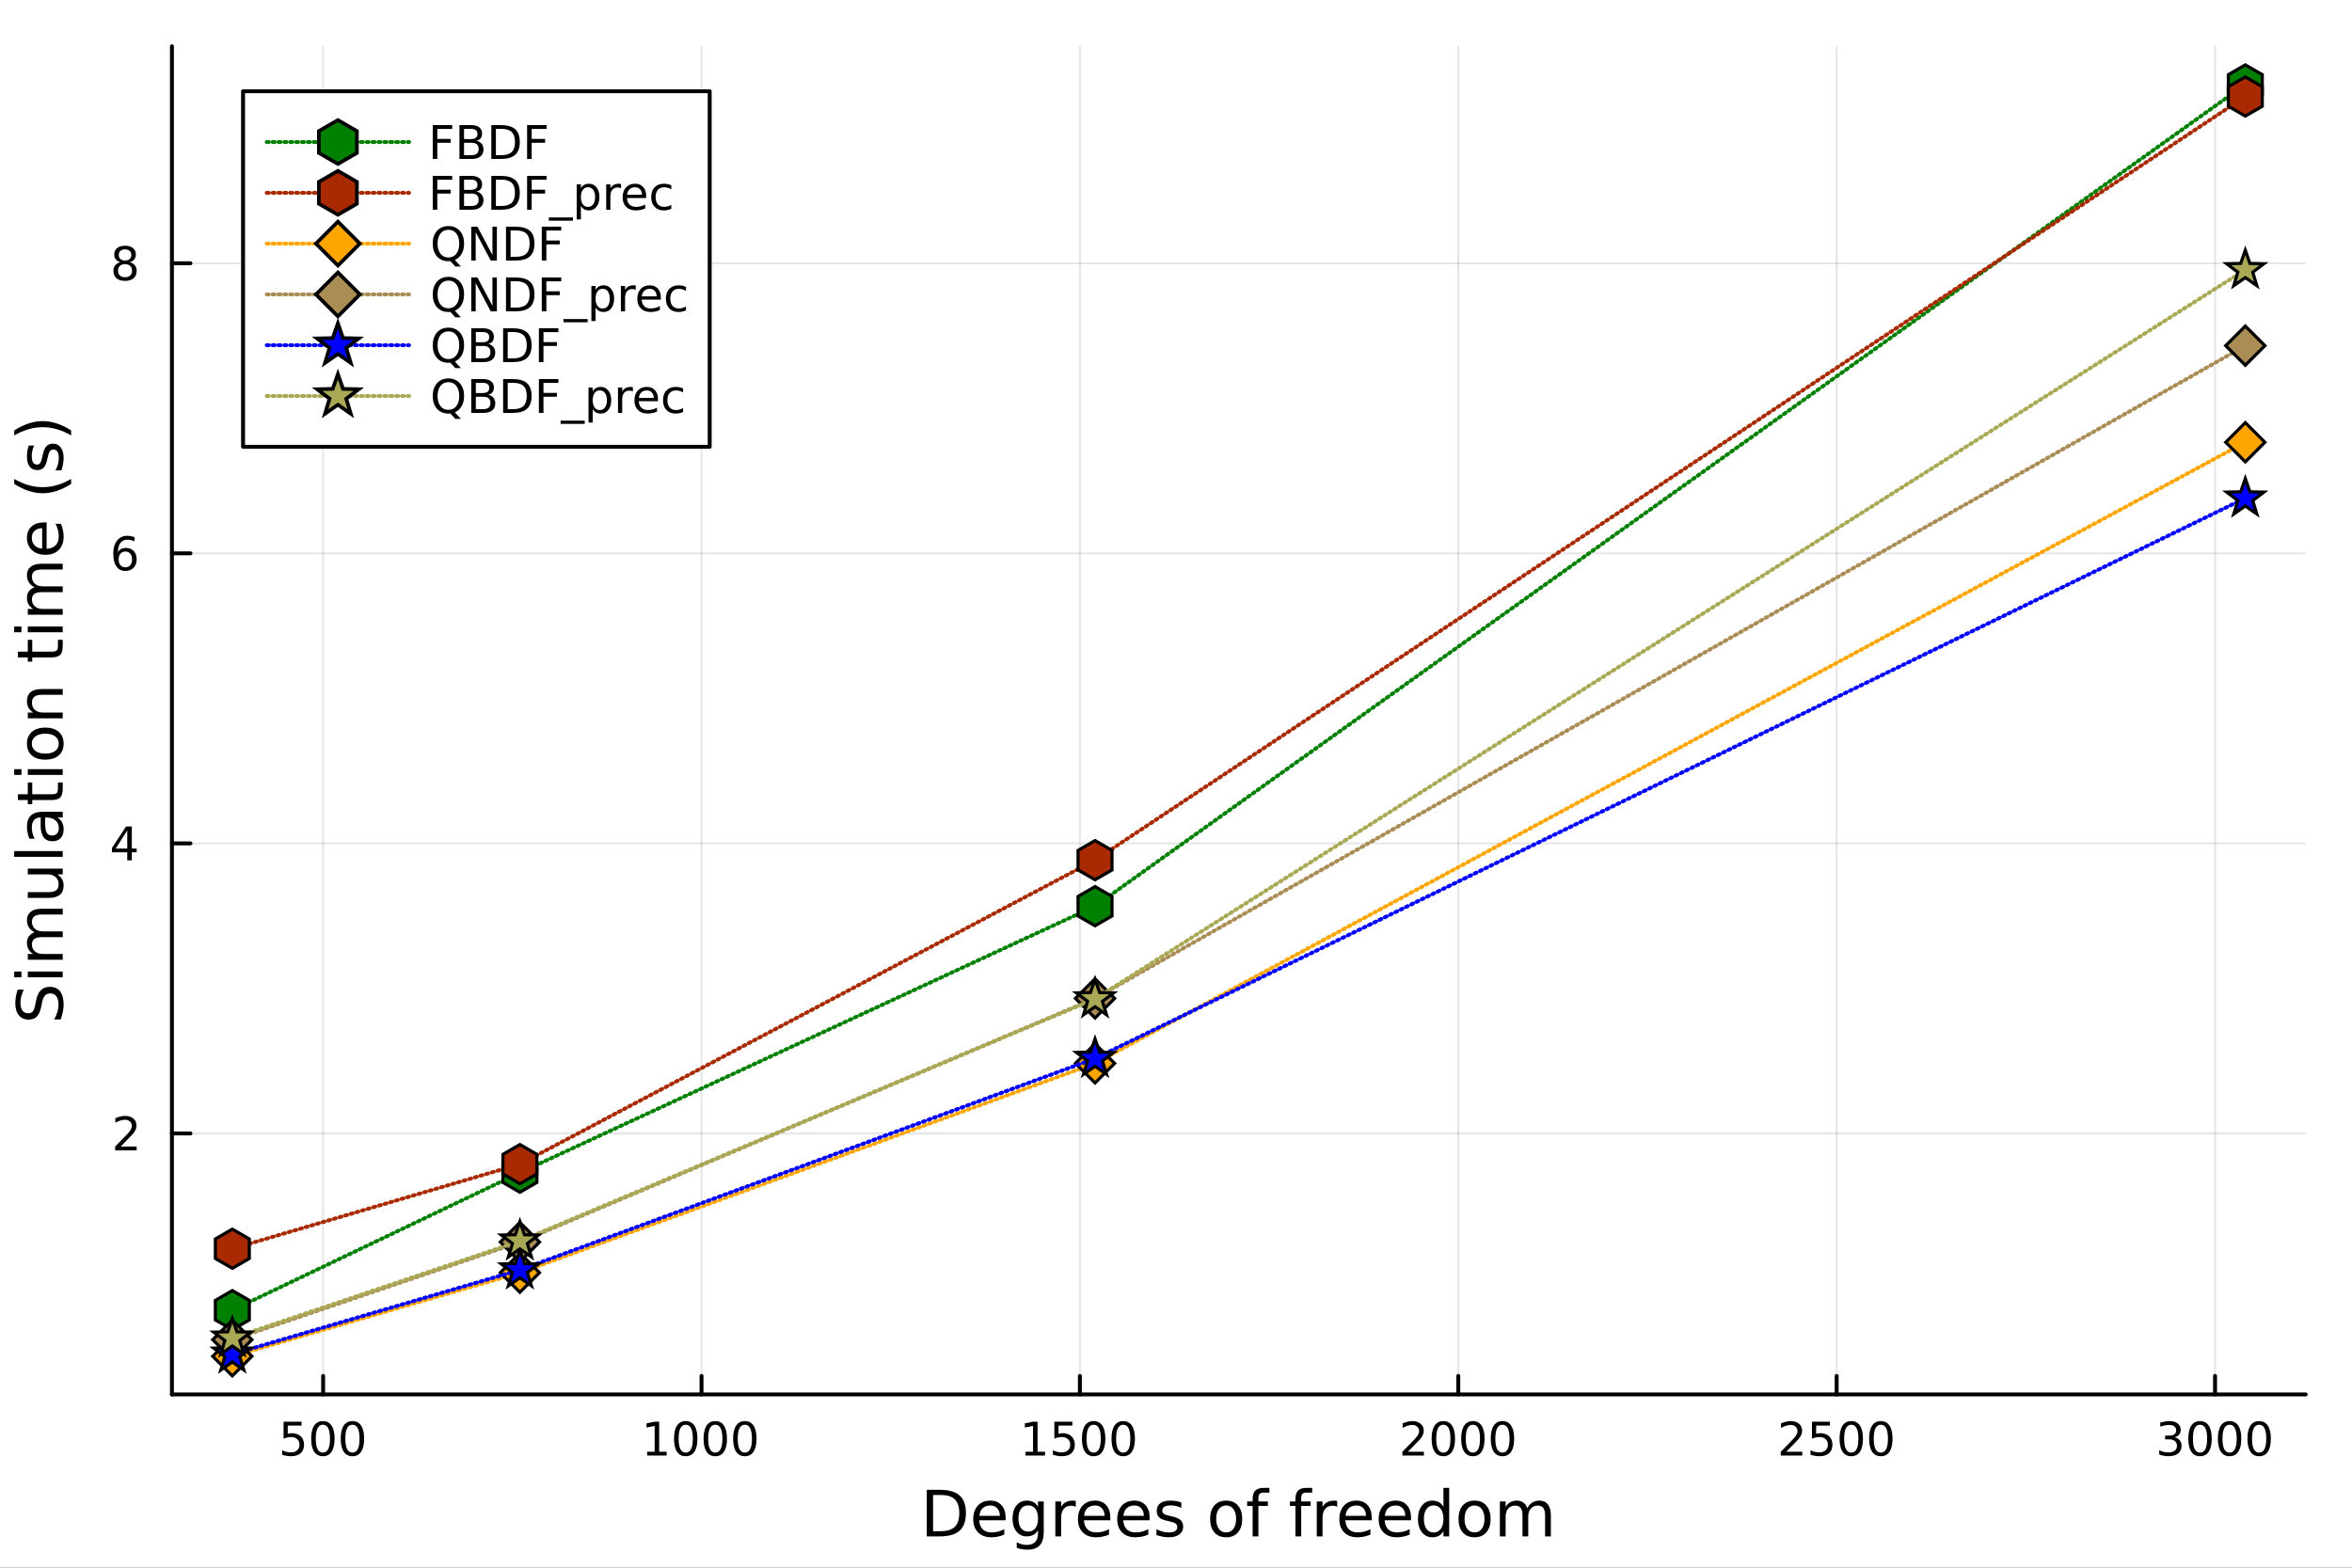 <?xml version="1.0" encoding="utf-8"?>
<svg xmlns="http://www.w3.org/2000/svg" xmlns:xlink="http://www.w3.org/1999/xlink" width="600" height="400" viewBox="0 0 2400 1600">
<rect x="0" y="0" width="2400" height="1600" fill="#333333" stroke="none"/>
<defs>
  <clipPath id="clip970">
    <rect x="0" y="0" width="2400" height="1600"/>
  </clipPath>
</defs>
<path clip-path="url(#clip970)" d="M0 1600 L2400 1600 L2400 0 L0 0  Z" fill="#ffffff" fill-rule="evenodd" fill-opacity="1"/>
<defs>
  <clipPath id="clip971">
    <rect x="480" y="0" width="1681" height="1600"/>
  </clipPath>
</defs>
<path clip-path="url(#clip970)" d="M175.445 1423.18 L2352.76 1423.18 L2352.76 47.244 L175.445 47.244  Z" fill="#ffffff" fill-rule="evenodd" fill-opacity="1"/>
<defs>
  <clipPath id="clip972">
    <rect x="175" y="47" width="2178" height="1377"/>
  </clipPath>
</defs>
<polyline clip-path="url(#clip972)" style="stroke:#000000; stroke-linecap:round; stroke-linejoin:round; stroke-width:2; stroke-opacity:0.1; fill:none" points="329.732,1423.18 329.732,47.244 "/>
<polyline clip-path="url(#clip972)" style="stroke:#000000; stroke-linecap:round; stroke-linejoin:round; stroke-width:2; stroke-opacity:0.1; fill:none" points="715.835,1423.18 715.835,47.244 "/>
<polyline clip-path="url(#clip972)" style="stroke:#000000; stroke-linecap:round; stroke-linejoin:round; stroke-width:2; stroke-opacity:0.1; fill:none" points="1101.94,1423.18 1101.94,47.244 "/>
<polyline clip-path="url(#clip972)" style="stroke:#000000; stroke-linecap:round; stroke-linejoin:round; stroke-width:2; stroke-opacity:0.1; fill:none" points="1488.04,1423.18 1488.04,47.244 "/>
<polyline clip-path="url(#clip972)" style="stroke:#000000; stroke-linecap:round; stroke-linejoin:round; stroke-width:2; stroke-opacity:0.1; fill:none" points="1874.14,1423.18 1874.14,47.244 "/>
<polyline clip-path="url(#clip972)" style="stroke:#000000; stroke-linecap:round; stroke-linejoin:round; stroke-width:2; stroke-opacity:0.1; fill:none" points="2260.25,1423.18 2260.25,47.244 "/>
<polyline clip-path="url(#clip970)" style="stroke:#000000; stroke-linecap:round; stroke-linejoin:round; stroke-width:4; stroke-opacity:1; fill:none" points="175.445,1423.18 2352.76,1423.18 "/>
<polyline clip-path="url(#clip970)" style="stroke:#000000; stroke-linecap:round; stroke-linejoin:round; stroke-width:4; stroke-opacity:1; fill:none" points="329.732,1423.18 329.732,1404.28 "/>
<polyline clip-path="url(#clip970)" style="stroke:#000000; stroke-linecap:round; stroke-linejoin:round; stroke-width:4; stroke-opacity:1; fill:none" points="715.835,1423.18 715.835,1404.28 "/>
<polyline clip-path="url(#clip970)" style="stroke:#000000; stroke-linecap:round; stroke-linejoin:round; stroke-width:4; stroke-opacity:1; fill:none" points="1101.94,1423.18 1101.94,1404.28 "/>
<polyline clip-path="url(#clip970)" style="stroke:#000000; stroke-linecap:round; stroke-linejoin:round; stroke-width:4; stroke-opacity:1; fill:none" points="1488.04,1423.18 1488.04,1404.28 "/>
<polyline clip-path="url(#clip970)" style="stroke:#000000; stroke-linecap:round; stroke-linejoin:round; stroke-width:4; stroke-opacity:1; fill:none" points="1874.14,1423.18 1874.14,1404.28 "/>
<polyline clip-path="url(#clip970)" style="stroke:#000000; stroke-linecap:round; stroke-linejoin:round; stroke-width:4; stroke-opacity:1; fill:none" points="2260.25,1423.18 2260.25,1404.28 "/>
<path clip-path="url(#clip970)" d="M289.35 1451.02 L307.707 1451.02 L307.707 1454.96 L293.633 1454.96 L293.633 1463.43 Q294.651 1463.08 295.67 1462.92 Q296.688 1462.73 297.707 1462.73 Q303.494 1462.73 306.873 1465.9 Q310.253 1469.08 310.253 1474.49 Q310.253 1480.07 306.781 1483.17 Q303.308 1486.25 296.989 1486.25 Q294.813 1486.25 292.545 1485.88 Q290.299 1485.51 287.892 1484.77 L287.892 1480.07 Q289.975 1481.2 292.197 1481.76 Q294.42 1482.32 296.896 1482.32 Q300.901 1482.32 303.239 1480.21 Q305.577 1478.1 305.577 1474.49 Q305.577 1470.88 303.239 1468.77 Q300.901 1466.67 296.896 1466.67 Q295.021 1466.67 293.146 1467.08 Q291.295 1467.5 289.35 1468.38 L289.35 1451.02 Z" fill="#000000" fill-rule="nonzero" fill-opacity="1" /><path clip-path="url(#clip970)" d="M329.466 1454.1 Q325.855 1454.1 324.026 1457.66 Q322.22 1461.2 322.22 1468.33 Q322.22 1475.44 324.026 1479.01 Q325.855 1482.55 329.466 1482.55 Q333.1 1482.55 334.905 1479.01 Q336.734 1475.44 336.734 1468.33 Q336.734 1461.2 334.905 1457.66 Q333.1 1454.1 329.466 1454.1 M329.466 1450.39 Q335.276 1450.39 338.331 1455 Q341.41 1459.58 341.41 1468.33 Q341.41 1477.06 338.331 1481.67 Q335.276 1486.25 329.466 1486.25 Q323.656 1486.25 320.577 1481.67 Q317.521 1477.06 317.521 1468.33 Q317.521 1459.58 320.577 1455 Q323.656 1450.39 329.466 1450.39 Z" fill="#000000" fill-rule="nonzero" fill-opacity="1" /><path clip-path="url(#clip970)" d="M359.628 1454.1 Q356.016 1454.1 354.188 1457.66 Q352.382 1461.2 352.382 1468.33 Q352.382 1475.44 354.188 1479.01 Q356.016 1482.55 359.628 1482.55 Q363.262 1482.55 365.067 1479.01 Q366.896 1475.44 366.896 1468.33 Q366.896 1461.2 365.067 1457.66 Q363.262 1454.1 359.628 1454.1 M359.628 1450.39 Q365.438 1450.39 368.493 1455 Q371.572 1459.58 371.572 1468.33 Q371.572 1477.06 368.493 1481.67 Q365.438 1486.25 359.628 1486.25 Q353.817 1486.25 350.739 1481.67 Q347.683 1477.06 347.683 1468.33 Q347.683 1459.58 350.739 1455 Q353.817 1450.39 359.628 1450.39 Z" fill="#000000" fill-rule="nonzero" fill-opacity="1" /><path clip-path="url(#clip970)" d="M660.36 1481.64 L667.999 1481.64 L667.999 1455.28 L659.689 1456.95 L659.689 1452.69 L667.953 1451.02 L672.629 1451.02 L672.629 1481.64 L680.268 1481.64 L680.268 1485.58 L660.36 1485.58 L660.36 1481.64 Z" fill="#000000" fill-rule="nonzero" fill-opacity="1" /><path clip-path="url(#clip970)" d="M699.712 1454.1 Q696.101 1454.1 694.272 1457.66 Q692.467 1461.2 692.467 1468.33 Q692.467 1475.44 694.272 1479.01 Q696.101 1482.55 699.712 1482.55 Q703.346 1482.55 705.152 1479.01 Q706.981 1475.44 706.981 1468.33 Q706.981 1461.2 705.152 1457.66 Q703.346 1454.1 699.712 1454.1 M699.712 1450.39 Q705.522 1450.39 708.578 1455 Q711.656 1459.58 711.656 1468.33 Q711.656 1477.06 708.578 1481.67 Q705.522 1486.25 699.712 1486.25 Q693.902 1486.25 690.823 1481.67 Q687.768 1477.06 687.768 1468.33 Q687.768 1459.58 690.823 1455 Q693.902 1450.39 699.712 1450.39 Z" fill="#000000" fill-rule="nonzero" fill-opacity="1" /><path clip-path="url(#clip970)" d="M729.874 1454.1 Q726.263 1454.1 724.434 1457.66 Q722.629 1461.2 722.629 1468.33 Q722.629 1475.44 724.434 1479.01 Q726.263 1482.55 729.874 1482.55 Q733.508 1482.55 735.314 1479.01 Q737.142 1475.44 737.142 1468.33 Q737.142 1461.2 735.314 1457.66 Q733.508 1454.1 729.874 1454.1 M729.874 1450.39 Q735.684 1450.39 738.74 1455 Q741.818 1459.58 741.818 1468.33 Q741.818 1477.06 738.74 1481.67 Q735.684 1486.25 729.874 1486.25 Q724.064 1486.25 720.985 1481.67 Q717.93 1477.06 717.93 1468.33 Q717.93 1459.58 720.985 1455 Q724.064 1450.39 729.874 1450.39 Z" fill="#000000" fill-rule="nonzero" fill-opacity="1" /><path clip-path="url(#clip970)" d="M760.036 1454.1 Q756.425 1454.1 754.596 1457.66 Q752.79 1461.2 752.79 1468.33 Q752.79 1475.44 754.596 1479.01 Q756.425 1482.55 760.036 1482.55 Q763.67 1482.55 765.476 1479.01 Q767.304 1475.44 767.304 1468.33 Q767.304 1461.2 765.476 1457.66 Q763.67 1454.1 760.036 1454.1 M760.036 1450.39 Q765.846 1450.39 768.901 1455 Q771.98 1459.58 771.98 1468.33 Q771.98 1477.06 768.901 1481.67 Q765.846 1486.25 760.036 1486.25 Q754.226 1486.25 751.147 1481.67 Q748.091 1477.06 748.091 1468.33 Q748.091 1459.58 751.147 1455 Q754.226 1450.39 760.036 1450.39 Z" fill="#000000" fill-rule="nonzero" fill-opacity="1" /><path clip-path="url(#clip970)" d="M1046.46 1481.64 L1054.1 1481.64 L1054.1 1455.28 L1045.79 1456.95 L1045.79 1452.69 L1054.06 1451.02 L1058.73 1451.02 L1058.73 1481.64 L1066.37 1481.64 L1066.37 1485.58 L1046.46 1485.58 L1046.46 1481.64 Z" fill="#000000" fill-rule="nonzero" fill-opacity="1" /><path clip-path="url(#clip970)" d="M1075.86 1451.02 L1094.22 1451.02 L1094.22 1454.96 L1080.14 1454.96 L1080.14 1463.43 Q1081.16 1463.08 1082.18 1462.92 Q1083.2 1462.73 1084.22 1462.73 Q1090 1462.73 1093.38 1465.9 Q1096.76 1469.08 1096.76 1474.49 Q1096.76 1480.07 1093.29 1483.17 Q1089.82 1486.25 1083.5 1486.25 Q1081.32 1486.25 1079.06 1485.88 Q1076.81 1485.51 1074.4 1484.77 L1074.4 1480.07 Q1076.49 1481.2 1078.71 1481.76 Q1080.93 1482.32 1083.41 1482.32 Q1087.41 1482.32 1089.75 1480.21 Q1092.09 1478.1 1092.09 1474.49 Q1092.09 1470.88 1089.75 1468.77 Q1087.41 1466.67 1083.41 1466.67 Q1081.53 1466.67 1079.66 1467.08 Q1077.81 1467.5 1075.86 1468.38 L1075.86 1451.02 Z" fill="#000000" fill-rule="nonzero" fill-opacity="1" /><path clip-path="url(#clip970)" d="M1115.98 1454.1 Q1112.37 1454.1 1110.54 1457.66 Q1108.73 1461.2 1108.73 1468.33 Q1108.73 1475.44 1110.54 1479.01 Q1112.37 1482.55 1115.98 1482.55 Q1119.61 1482.55 1121.42 1479.01 Q1123.25 1475.44 1123.25 1468.33 Q1123.25 1461.2 1121.42 1457.66 Q1119.61 1454.1 1115.98 1454.1 M1115.98 1450.39 Q1121.79 1450.39 1124.84 1455 Q1127.92 1459.58 1127.92 1468.33 Q1127.92 1477.06 1124.84 1481.67 Q1121.79 1486.25 1115.98 1486.25 Q1110.17 1486.25 1107.09 1481.67 Q1104.03 1477.06 1104.03 1468.33 Q1104.03 1459.58 1107.09 1455 Q1110.17 1450.39 1115.98 1450.39 Z" fill="#000000" fill-rule="nonzero" fill-opacity="1" /><path clip-path="url(#clip970)" d="M1146.14 1454.1 Q1142.53 1454.1 1140.7 1457.66 Q1138.89 1461.2 1138.89 1468.33 Q1138.89 1475.44 1140.7 1479.01 Q1142.53 1482.55 1146.14 1482.55 Q1149.77 1482.55 1151.58 1479.01 Q1153.41 1475.44 1153.41 1468.33 Q1153.41 1461.2 1151.58 1457.66 Q1149.77 1454.1 1146.14 1454.1 M1146.14 1450.39 Q1151.95 1450.39 1155 1455 Q1158.08 1459.58 1158.08 1468.33 Q1158.08 1477.06 1155 1481.67 Q1151.95 1486.25 1146.14 1486.25 Q1140.33 1486.25 1137.25 1481.67 Q1134.19 1477.06 1134.19 1468.33 Q1134.19 1459.58 1137.25 1455 Q1140.33 1450.39 1146.14 1450.39 Z" fill="#000000" fill-rule="nonzero" fill-opacity="1" /><path clip-path="url(#clip970)" d="M1436.65 1481.64 L1452.97 1481.64 L1452.97 1485.58 L1431.03 1485.58 L1431.03 1481.64 Q1433.69 1478.89 1438.27 1474.26 Q1442.88 1469.61 1444.06 1468.27 Q1446.3 1465.74 1447.18 1464.01 Q1448.09 1462.25 1448.09 1460.56 Q1448.09 1457.8 1446.14 1456.07 Q1444.22 1454.33 1441.12 1454.33 Q1438.92 1454.33 1436.47 1455.09 Q1434.04 1455.86 1431.26 1457.41 L1431.26 1452.69 Q1434.08 1451.55 1436.54 1450.97 Q1438.99 1450.39 1441.03 1450.39 Q1446.4 1450.39 1449.59 1453.08 Q1452.79 1455.77 1452.79 1460.26 Q1452.79 1462.39 1451.98 1464.31 Q1451.19 1466.2 1449.08 1468.8 Q1448.5 1469.47 1445.4 1472.69 Q1442.3 1475.88 1436.65 1481.64 Z" fill="#000000" fill-rule="nonzero" fill-opacity="1" /><path clip-path="url(#clip970)" d="M1472.79 1454.1 Q1469.17 1454.1 1467.35 1457.66 Q1465.54 1461.2 1465.54 1468.33 Q1465.54 1475.44 1467.35 1479.01 Q1469.17 1482.55 1472.79 1482.55 Q1476.42 1482.55 1478.23 1479.01 Q1480.05 1475.44 1480.05 1468.33 Q1480.05 1461.2 1478.23 1457.66 Q1476.42 1454.1 1472.79 1454.1 M1472.79 1450.39 Q1478.6 1450.39 1481.65 1455 Q1484.73 1459.58 1484.73 1468.33 Q1484.73 1477.06 1481.65 1481.67 Q1478.6 1486.25 1472.79 1486.25 Q1466.98 1486.25 1463.9 1481.67 Q1460.84 1477.06 1460.84 1468.33 Q1460.84 1459.58 1463.9 1455 Q1466.98 1450.39 1472.79 1450.39 Z" fill="#000000" fill-rule="nonzero" fill-opacity="1" /><path clip-path="url(#clip970)" d="M1502.95 1454.1 Q1499.34 1454.1 1497.51 1457.66 Q1495.7 1461.2 1495.7 1468.33 Q1495.7 1475.44 1497.51 1479.01 Q1499.34 1482.55 1502.95 1482.55 Q1506.58 1482.55 1508.39 1479.01 Q1510.22 1475.44 1510.22 1468.33 Q1510.22 1461.2 1508.39 1457.66 Q1506.58 1454.1 1502.95 1454.1 M1502.95 1450.39 Q1508.76 1450.39 1511.81 1455 Q1514.89 1459.58 1514.89 1468.33 Q1514.89 1477.06 1511.81 1481.67 Q1508.76 1486.25 1502.95 1486.25 Q1497.14 1486.25 1494.06 1481.67 Q1491 1477.06 1491 1468.33 Q1491 1459.58 1494.06 1455 Q1497.14 1450.39 1502.95 1450.39 Z" fill="#000000" fill-rule="nonzero" fill-opacity="1" /><path clip-path="url(#clip970)" d="M1533.11 1454.1 Q1529.5 1454.1 1527.67 1457.66 Q1525.86 1461.2 1525.86 1468.33 Q1525.86 1475.44 1527.67 1479.01 Q1529.5 1482.55 1533.11 1482.55 Q1536.74 1482.55 1538.55 1479.01 Q1540.38 1475.44 1540.38 1468.33 Q1540.38 1461.2 1538.55 1457.66 Q1536.74 1454.1 1533.11 1454.1 M1533.11 1450.39 Q1538.92 1450.39 1541.98 1455 Q1545.05 1459.58 1545.05 1468.33 Q1545.05 1477.06 1541.98 1481.67 Q1538.92 1486.25 1533.11 1486.25 Q1527.3 1486.25 1524.22 1481.67 Q1521.16 1477.06 1521.16 1468.33 Q1521.16 1459.58 1524.22 1455 Q1527.3 1450.39 1533.11 1450.39 Z" fill="#000000" fill-rule="nonzero" fill-opacity="1" /><path clip-path="url(#clip970)" d="M1822.75 1481.64 L1839.07 1481.64 L1839.07 1485.58 L1817.13 1485.58 L1817.13 1481.64 Q1819.79 1478.89 1824.37 1474.26 Q1828.98 1469.61 1830.16 1468.27 Q1832.41 1465.74 1833.29 1464.01 Q1834.19 1462.25 1834.19 1460.56 Q1834.19 1457.8 1832.24 1456.07 Q1830.32 1454.33 1827.22 1454.33 Q1825.02 1454.33 1822.57 1455.09 Q1820.14 1455.86 1817.36 1457.41 L1817.36 1452.69 Q1820.18 1451.55 1822.64 1450.97 Q1825.09 1450.39 1827.13 1450.39 Q1832.5 1450.39 1835.69 1453.08 Q1838.89 1455.77 1838.89 1460.26 Q1838.89 1462.39 1838.08 1464.31 Q1837.29 1466.2 1835.18 1468.8 Q1834.61 1469.47 1831.5 1472.69 Q1828.4 1475.88 1822.75 1481.64 Z" fill="#000000" fill-rule="nonzero" fill-opacity="1" /><path clip-path="url(#clip970)" d="M1848.93 1451.02 L1867.29 1451.02 L1867.29 1454.96 L1853.22 1454.96 L1853.22 1463.43 Q1854.24 1463.08 1855.25 1462.92 Q1856.27 1462.73 1857.29 1462.73 Q1863.08 1462.73 1866.46 1465.9 Q1869.84 1469.08 1869.84 1474.49 Q1869.84 1480.07 1866.37 1483.17 Q1862.89 1486.25 1856.57 1486.25 Q1854.4 1486.25 1852.13 1485.88 Q1849.88 1485.51 1847.48 1484.77 L1847.48 1480.07 Q1849.56 1481.2 1851.78 1481.76 Q1854 1482.32 1856.48 1482.32 Q1860.49 1482.32 1862.82 1480.21 Q1865.16 1478.1 1865.16 1474.49 Q1865.16 1470.88 1862.82 1468.77 Q1860.49 1466.67 1856.48 1466.67 Q1854.61 1466.67 1852.73 1467.08 Q1850.88 1467.5 1848.93 1468.38 L1848.93 1451.02 Z" fill="#000000" fill-rule="nonzero" fill-opacity="1" /><path clip-path="url(#clip970)" d="M1889.05 1454.1 Q1885.44 1454.1 1883.61 1457.66 Q1881.8 1461.2 1881.8 1468.33 Q1881.8 1475.44 1883.61 1479.01 Q1885.44 1482.55 1889.05 1482.55 Q1892.68 1482.55 1894.49 1479.01 Q1896.32 1475.44 1896.32 1468.33 Q1896.32 1461.2 1894.49 1457.66 Q1892.68 1454.1 1889.05 1454.1 M1889.05 1450.39 Q1894.86 1450.39 1897.92 1455 Q1900.99 1459.58 1900.99 1468.33 Q1900.99 1477.06 1897.92 1481.67 Q1894.86 1486.25 1889.05 1486.25 Q1883.24 1486.25 1880.16 1481.67 Q1877.11 1477.06 1877.11 1468.33 Q1877.11 1459.58 1880.16 1455 Q1883.24 1450.39 1889.05 1450.39 Z" fill="#000000" fill-rule="nonzero" fill-opacity="1" /><path clip-path="url(#clip970)" d="M1919.21 1454.1 Q1915.6 1454.1 1913.77 1457.66 Q1911.97 1461.2 1911.97 1468.33 Q1911.97 1475.44 1913.77 1479.01 Q1915.6 1482.55 1919.21 1482.55 Q1922.85 1482.55 1924.65 1479.01 Q1926.48 1475.44 1926.48 1468.33 Q1926.48 1461.2 1924.65 1457.66 Q1922.85 1454.1 1919.21 1454.1 M1919.21 1450.39 Q1925.02 1450.39 1928.08 1455 Q1931.16 1459.58 1931.16 1468.33 Q1931.16 1477.06 1928.08 1481.67 Q1925.02 1486.25 1919.21 1486.25 Q1913.4 1486.25 1910.32 1481.67 Q1907.27 1477.06 1907.27 1468.33 Q1907.27 1459.58 1910.32 1455 Q1913.4 1450.39 1919.21 1450.39 Z" fill="#000000" fill-rule="nonzero" fill-opacity="1" /><path clip-path="url(#clip970)" d="M2218.93 1466.95 Q2222.28 1467.66 2224.16 1469.93 Q2226.06 1472.2 2226.06 1475.53 Q2226.06 1480.65 2222.54 1483.45 Q2219.02 1486.25 2212.54 1486.25 Q2210.36 1486.25 2208.05 1485.81 Q2205.76 1485.39 2203.3 1484.54 L2203.3 1480.02 Q2205.25 1481.16 2207.56 1481.74 Q2209.88 1482.32 2212.4 1482.32 Q2216.8 1482.32 2219.09 1480.58 Q2221.4 1478.84 2221.4 1475.53 Q2221.4 1472.48 2219.25 1470.77 Q2217.12 1469.03 2213.3 1469.03 L2209.27 1469.03 L2209.27 1465.19 L2213.49 1465.19 Q2216.94 1465.19 2218.76 1463.82 Q2220.59 1462.43 2220.59 1459.84 Q2220.59 1457.18 2218.69 1455.77 Q2216.82 1454.33 2213.3 1454.33 Q2211.38 1454.33 2209.18 1454.75 Q2206.98 1455.16 2204.34 1456.04 L2204.34 1451.88 Q2207.01 1451.14 2209.32 1450.77 Q2211.66 1450.39 2213.72 1450.39 Q2219.04 1450.39 2222.14 1452.83 Q2225.25 1455.23 2225.25 1459.35 Q2225.25 1462.22 2223.6 1464.21 Q2221.96 1466.18 2218.93 1466.95 Z" fill="#000000" fill-rule="nonzero" fill-opacity="1" /><path clip-path="url(#clip970)" d="M2244.92 1454.1 Q2241.31 1454.1 2239.48 1457.66 Q2237.68 1461.2 2237.68 1468.33 Q2237.68 1475.44 2239.48 1479.01 Q2241.31 1482.55 2244.92 1482.55 Q2248.56 1482.55 2250.36 1479.01 Q2252.19 1475.44 2252.19 1468.33 Q2252.19 1461.2 2250.36 1457.66 Q2248.56 1454.1 2244.92 1454.1 M2244.92 1450.39 Q2250.73 1450.39 2253.79 1455 Q2256.87 1459.58 2256.87 1468.33 Q2256.87 1477.06 2253.79 1481.67 Q2250.73 1486.25 2244.92 1486.25 Q2239.11 1486.25 2236.03 1481.67 Q2232.98 1477.06 2232.98 1468.33 Q2232.98 1459.58 2236.03 1455 Q2239.11 1450.39 2244.92 1450.39 Z" fill="#000000" fill-rule="nonzero" fill-opacity="1" /><path clip-path="url(#clip970)" d="M2275.08 1454.1 Q2271.47 1454.1 2269.64 1457.66 Q2267.84 1461.2 2267.84 1468.33 Q2267.84 1475.44 2269.64 1479.01 Q2271.47 1482.55 2275.08 1482.55 Q2278.72 1482.55 2280.52 1479.01 Q2282.35 1475.44 2282.35 1468.33 Q2282.35 1461.2 2280.52 1457.66 Q2278.72 1454.1 2275.08 1454.1 M2275.08 1450.39 Q2280.89 1450.39 2283.95 1455 Q2287.03 1459.58 2287.03 1468.33 Q2287.03 1477.06 2283.95 1481.67 Q2280.89 1486.25 2275.08 1486.25 Q2269.27 1486.25 2266.19 1481.67 Q2263.14 1477.06 2263.14 1468.33 Q2263.14 1459.58 2266.19 1455 Q2269.27 1450.39 2275.08 1450.39 Z" fill="#000000" fill-rule="nonzero" fill-opacity="1" /><path clip-path="url(#clip970)" d="M2305.25 1454.1 Q2301.63 1454.1 2299.81 1457.66 Q2298 1461.2 2298 1468.33 Q2298 1475.44 2299.81 1479.01 Q2301.63 1482.55 2305.25 1482.55 Q2308.88 1482.55 2310.69 1479.01 Q2312.51 1475.44 2312.51 1468.33 Q2312.51 1461.2 2310.69 1457.66 Q2308.88 1454.1 2305.25 1454.1 M2305.25 1450.39 Q2311.06 1450.39 2314.11 1455 Q2317.19 1459.58 2317.19 1468.33 Q2317.19 1477.06 2314.11 1481.67 Q2311.06 1486.25 2305.25 1486.25 Q2299.44 1486.25 2296.36 1481.67 Q2293.3 1477.06 2293.3 1468.33 Q2293.3 1459.58 2296.36 1455 Q2299.44 1450.39 2305.25 1450.39 Z" fill="#000000" fill-rule="nonzero" fill-opacity="1" /><path clip-path="url(#clip970)" d="M952.117 1525.81 L952.117 1562.76 L959.883 1562.76 Q969.718 1562.76 974.27 1558.3 Q978.853 1553.85 978.853 1544.24 Q978.853 1534.69 974.27 1530.26 Q969.718 1525.81 959.883 1525.81 L952.117 1525.81 M945.688 1520.52 L958.897 1520.52 Q972.71 1520.52 979.172 1526.28 Q985.633 1532.01 985.633 1544.24 Q985.633 1556.52 979.14 1562.28 Q972.647 1568.04 958.897 1568.04 L945.688 1568.04 L945.688 1520.52 Z" fill="#000000" fill-rule="nonzero" fill-opacity="1" /><path clip-path="url(#clip970)" d="M1026.12 1548.76 L1026.12 1551.62 L999.192 1551.62 Q999.574 1557.67 1002.82 1560.85 Q1006.1 1564 1011.92 1564 Q1015.3 1564 1018.45 1563.17 Q1021.63 1562.35 1024.75 1560.69 L1024.75 1566.23 Q1021.6 1567.57 1018.29 1568.27 Q1014.98 1568.97 1011.57 1568.97 Q1003.04 1568.97 998.046 1564 Q993.081 1559.04 993.081 1550.57 Q993.081 1541.82 997.791 1536.69 Q1002.53 1531.54 1010.55 1531.54 Q1017.75 1531.54 1021.92 1536.18 Q1026.12 1540.8 1026.12 1548.76 M1020.26 1547.04 Q1020.2 1542.23 1017.56 1539.37 Q1014.95 1536.5 1010.62 1536.5 Q1005.72 1536.5 1002.76 1539.27 Q999.828 1542.04 999.383 1547.07 L1020.26 1547.04 Z" fill="#000000" fill-rule="nonzero" fill-opacity="1" /><path clip-path="url(#clip970)" d="M1059.19 1549.81 Q1059.19 1543.44 1056.55 1539.94 Q1053.94 1536.44 1049.19 1536.44 Q1044.48 1536.44 1041.84 1539.94 Q1039.23 1543.44 1039.23 1549.81 Q1039.23 1556.14 1041.84 1559.64 Q1044.48 1563.14 1049.19 1563.14 Q1053.94 1563.14 1056.55 1559.64 Q1059.19 1556.14 1059.19 1549.81 M1065.04 1563.62 Q1065.04 1572.72 1061 1577.15 Q1056.96 1581.6 1048.62 1581.6 Q1045.53 1581.6 1042.8 1581.13 Q1040.06 1580.68 1037.48 1579.72 L1037.48 1574.03 Q1040.06 1575.43 1042.57 1576.1 Q1045.09 1576.76 1047.7 1576.76 Q1053.46 1576.76 1056.32 1573.74 Q1059.19 1570.75 1059.19 1564.67 L1059.19 1561.77 Q1057.37 1564.92 1054.54 1566.48 Q1051.71 1568.04 1047.76 1568.04 Q1041.21 1568.04 1037.19 1563.05 Q1033.18 1558.05 1033.18 1549.81 Q1033.18 1541.53 1037.19 1536.53 Q1041.21 1531.54 1047.76 1531.54 Q1051.71 1531.54 1054.54 1533.1 Q1057.37 1534.66 1059.19 1537.81 L1059.19 1532.4 L1065.04 1532.4 L1065.04 1563.62 Z" fill="#000000" fill-rule="nonzero" fill-opacity="1" /><path clip-path="url(#clip970)" d="M1097.76 1537.87 Q1096.78 1537.3 1095.6 1537.04 Q1094.45 1536.76 1093.05 1536.76 Q1088.09 1536.76 1085.42 1540 Q1082.77 1543.22 1082.77 1549.27 L1082.77 1568.04 L1076.89 1568.04 L1076.89 1532.4 L1082.77 1532.4 L1082.77 1537.93 Q1084.62 1534.69 1087.58 1533.13 Q1090.54 1531.54 1094.77 1531.54 Q1095.38 1531.54 1096.11 1531.63 Q1096.84 1531.7 1097.73 1531.85 L1097.76 1537.87 Z" fill="#000000" fill-rule="nonzero" fill-opacity="1" /><path clip-path="url(#clip970)" d="M1132.97 1548.76 L1132.97 1551.62 L1106.04 1551.62 Q1106.42 1557.67 1109.67 1560.85 Q1112.95 1564 1118.77 1564 Q1122.15 1564 1125.3 1563.17 Q1128.48 1562.35 1131.6 1560.69 L1131.6 1566.23 Q1128.45 1567.57 1125.14 1568.27 Q1121.83 1568.97 1118.42 1568.97 Q1109.89 1568.97 1104.89 1564 Q1099.93 1559.04 1099.93 1550.57 Q1099.93 1541.82 1104.64 1536.69 Q1109.38 1531.54 1117.4 1531.54 Q1124.6 1531.54 1128.77 1536.18 Q1132.97 1540.8 1132.97 1548.76 M1127.11 1547.04 Q1127.05 1542.23 1124.41 1539.37 Q1121.8 1536.5 1117.47 1536.5 Q1112.56 1536.5 1109.6 1539.27 Q1106.68 1542.04 1106.23 1547.07 L1127.11 1547.04 Z" fill="#000000" fill-rule="nonzero" fill-opacity="1" /><path clip-path="url(#clip970)" d="M1173.07 1548.76 L1173.07 1551.62 L1146.14 1551.62 Q1146.53 1557.67 1149.77 1560.85 Q1153.05 1564 1158.88 1564 Q1162.25 1564 1165.4 1563.17 Q1168.58 1562.35 1171.7 1560.69 L1171.7 1566.23 Q1168.55 1567.57 1165.24 1568.27 Q1161.93 1568.97 1158.53 1568.97 Q1150 1568.97 1145 1564 Q1140.03 1559.04 1140.03 1550.57 Q1140.03 1541.82 1144.74 1536.69 Q1149.49 1531.54 1157.51 1531.54 Q1164.7 1531.54 1168.87 1536.18 Q1173.07 1540.8 1173.07 1548.76 M1167.21 1547.04 Q1167.15 1542.23 1164.51 1539.37 Q1161.9 1536.5 1157.57 1536.5 Q1152.67 1536.5 1149.71 1539.27 Q1146.78 1542.04 1146.33 1547.07 L1167.21 1547.04 Z" fill="#000000" fill-rule="nonzero" fill-opacity="1" /><path clip-path="url(#clip970)" d="M1205.41 1533.45 L1205.41 1538.98 Q1202.93 1537.71 1200.25 1537.07 Q1197.58 1536.44 1194.71 1536.44 Q1190.35 1536.44 1188.16 1537.77 Q1185.99 1539.11 1185.99 1541.79 Q1185.99 1543.82 1187.55 1545 Q1189.11 1546.15 1193.82 1547.2 L1195.83 1547.64 Q1202.07 1548.98 1204.68 1551.43 Q1207.32 1553.85 1207.32 1558.21 Q1207.32 1563.17 1203.37 1566.07 Q1199.46 1568.97 1192.58 1568.97 Q1189.72 1568.97 1186.6 1568.39 Q1183.51 1567.85 1180.07 1566.74 L1180.07 1560.69 Q1183.32 1562.38 1186.47 1563.24 Q1189.62 1564.07 1192.71 1564.07 Q1196.85 1564.07 1199.07 1562.66 Q1201.3 1561.23 1201.3 1558.65 Q1201.3 1556.27 1199.68 1554.99 Q1198.09 1553.72 1192.65 1552.54 L1190.61 1552.07 Q1185.17 1550.92 1182.75 1548.56 Q1180.33 1546.18 1180.33 1542.04 Q1180.33 1537.01 1183.89 1534.27 Q1187.46 1531.54 1194.01 1531.54 Q1197.26 1531.54 1200.13 1532.01 Q1202.99 1532.49 1205.41 1533.45 Z" fill="#000000" fill-rule="nonzero" fill-opacity="1" /><path clip-path="url(#clip970)" d="M1251.18 1536.5 Q1246.47 1536.5 1243.73 1540.19 Q1240.99 1543.85 1240.99 1550.25 Q1240.99 1556.65 1243.7 1560.34 Q1246.44 1564 1251.18 1564 Q1255.86 1564 1258.59 1560.31 Q1261.33 1556.62 1261.33 1550.25 Q1261.33 1543.92 1258.59 1540.23 Q1255.86 1536.5 1251.18 1536.5 M1251.18 1531.54 Q1258.82 1531.54 1263.18 1536.5 Q1267.54 1541.47 1267.54 1550.25 Q1267.54 1559 1263.18 1564 Q1258.82 1568.97 1251.18 1568.97 Q1243.51 1568.97 1239.15 1564 Q1234.82 1559 1234.82 1550.25 Q1234.82 1541.47 1239.15 1536.5 Q1243.51 1531.54 1251.18 1531.54 Z" fill="#000000" fill-rule="nonzero" fill-opacity="1" /><path clip-path="url(#clip970)" d="M1295.29 1518.52 L1295.29 1523.39 L1289.69 1523.39 Q1286.54 1523.39 1285.3 1524.66 Q1284.09 1525.93 1284.09 1529.24 L1284.09 1532.4 L1293.73 1532.4 L1293.73 1536.95 L1284.09 1536.95 L1284.09 1568.04 L1278.2 1568.04 L1278.2 1536.95 L1272.6 1536.95 L1272.6 1532.4 L1278.2 1532.4 L1278.2 1529.91 Q1278.2 1523.96 1280.97 1521.26 Q1283.74 1518.52 1289.75 1518.52 L1295.29 1518.52 Z" fill="#000000" fill-rule="nonzero" fill-opacity="1" /><path clip-path="url(#clip970)" d="M1338.96 1518.52 L1338.96 1523.39 L1333.36 1523.39 Q1330.21 1523.39 1328.97 1524.66 Q1327.76 1525.93 1327.76 1529.24 L1327.76 1532.4 L1337.4 1532.4 L1337.4 1536.95 L1327.76 1536.95 L1327.76 1568.04 L1321.87 1568.04 L1321.87 1536.95 L1316.27 1536.95 L1316.27 1532.4 L1321.87 1532.4 L1321.87 1529.91 Q1321.87 1523.96 1324.64 1521.26 Q1327.41 1518.52 1333.42 1518.52 L1338.96 1518.52 Z" fill="#000000" fill-rule="nonzero" fill-opacity="1" /><path clip-path="url(#clip970)" d="M1364.52 1537.87 Q1363.53 1537.3 1362.36 1537.04 Q1361.21 1536.76 1359.81 1536.76 Q1354.84 1536.76 1352.17 1540 Q1349.53 1543.22 1349.53 1549.27 L1349.53 1568.04 L1343.64 1568.04 L1343.64 1532.4 L1349.53 1532.4 L1349.53 1537.93 Q1351.37 1534.69 1354.33 1533.13 Q1357.29 1531.54 1361.53 1531.54 Q1362.13 1531.54 1362.86 1531.63 Q1363.6 1531.7 1364.49 1531.85 L1364.52 1537.87 Z" fill="#000000" fill-rule="nonzero" fill-opacity="1" /><path clip-path="url(#clip970)" d="M1399.72 1548.76 L1399.72 1551.62 L1372.79 1551.62 Q1373.18 1557.67 1376.42 1560.85 Q1379.7 1564 1385.53 1564 Q1388.9 1564 1392.05 1563.17 Q1395.23 1562.35 1398.35 1560.69 L1398.35 1566.23 Q1395.2 1567.57 1391.89 1568.27 Q1388.58 1568.97 1385.18 1568.97 Q1376.65 1568.97 1371.65 1564 Q1366.68 1559.04 1366.68 1550.57 Q1366.68 1541.82 1371.39 1536.69 Q1376.14 1531.54 1384.16 1531.54 Q1391.35 1531.54 1395.52 1536.18 Q1399.72 1540.8 1399.72 1548.76 M1393.87 1547.04 Q1393.8 1542.23 1391.16 1539.37 Q1388.55 1536.5 1384.22 1536.5 Q1379.32 1536.5 1376.36 1539.27 Q1373.43 1542.04 1372.99 1547.07 L1393.87 1547.04 Z" fill="#000000" fill-rule="nonzero" fill-opacity="1" /><path clip-path="url(#clip970)" d="M1439.83 1548.76 L1439.83 1551.62 L1412.9 1551.62 Q1413.28 1557.67 1416.53 1560.85 Q1419.81 1564 1425.63 1564 Q1429 1564 1432.16 1563.17 Q1435.34 1562.35 1438.46 1560.69 L1438.46 1566.23 Q1435.31 1567.57 1432 1568.27 Q1428.69 1568.97 1425.28 1568.97 Q1416.75 1568.97 1411.75 1564 Q1406.79 1559.04 1406.79 1550.57 Q1406.79 1541.82 1411.5 1536.69 Q1416.24 1531.54 1424.26 1531.54 Q1431.45 1531.54 1435.62 1536.18 Q1439.83 1540.8 1439.83 1548.76 M1433.97 1547.04 Q1433.91 1542.23 1431.26 1539.37 Q1428.65 1536.5 1424.33 1536.5 Q1419.42 1536.5 1416.46 1539.27 Q1413.54 1542.04 1413.09 1547.07 L1433.97 1547.04 Z" fill="#000000" fill-rule="nonzero" fill-opacity="1" /><path clip-path="url(#clip970)" d="M1472.9 1537.81 L1472.9 1518.52 L1478.75 1518.52 L1478.75 1568.04 L1472.9 1568.04 L1472.9 1562.7 Q1471.05 1565.88 1468.22 1567.44 Q1465.42 1568.97 1461.47 1568.97 Q1455.01 1568.97 1450.93 1563.81 Q1446.89 1558.65 1446.89 1550.25 Q1446.89 1541.85 1450.93 1536.69 Q1455.01 1531.54 1461.47 1531.54 Q1465.42 1531.54 1468.22 1533.1 Q1471.05 1534.62 1472.9 1537.81 M1452.94 1550.25 Q1452.94 1556.71 1455.58 1560.4 Q1458.25 1564.07 1462.9 1564.07 Q1467.55 1564.07 1470.22 1560.4 Q1472.9 1556.71 1472.9 1550.25 Q1472.9 1543.79 1470.22 1540.13 Q1467.55 1536.44 1462.9 1536.44 Q1458.25 1536.44 1455.58 1540.13 Q1452.94 1543.79 1452.94 1550.25 Z" fill="#000000" fill-rule="nonzero" fill-opacity="1" /><path clip-path="url(#clip970)" d="M1504.63 1536.5 Q1499.92 1536.5 1497.18 1540.19 Q1494.44 1543.85 1494.44 1550.25 Q1494.44 1556.65 1497.15 1560.34 Q1499.89 1564 1504.63 1564 Q1509.31 1564 1512.04 1560.31 Q1514.78 1556.62 1514.78 1550.25 Q1514.78 1543.92 1512.04 1540.23 Q1509.31 1536.5 1504.63 1536.5 M1504.63 1531.54 Q1512.27 1531.54 1516.63 1536.5 Q1520.99 1541.47 1520.99 1550.25 Q1520.99 1559 1516.63 1564 Q1512.27 1568.97 1504.63 1568.97 Q1496.96 1568.97 1492.6 1564 Q1488.27 1559 1488.27 1550.25 Q1488.27 1541.47 1492.6 1536.5 Q1496.96 1531.54 1504.63 1531.54 Z" fill="#000000" fill-rule="nonzero" fill-opacity="1" /><path clip-path="url(#clip970)" d="M1558.45 1539.24 Q1560.65 1535.29 1563.7 1533.41 Q1566.76 1531.54 1570.9 1531.54 Q1576.47 1531.54 1579.49 1535.45 Q1582.51 1539.33 1582.51 1546.53 L1582.51 1568.04 L1576.62 1568.04 L1576.62 1546.72 Q1576.62 1541.59 1574.81 1539.11 Q1573 1536.63 1569.27 1536.63 Q1564.72 1536.63 1562.08 1539.65 Q1559.44 1542.68 1559.44 1547.9 L1559.44 1568.04 L1553.55 1568.04 L1553.55 1546.72 Q1553.55 1541.56 1551.74 1539.11 Q1549.92 1536.63 1546.13 1536.63 Q1541.65 1536.63 1539 1539.68 Q1536.36 1542.71 1536.36 1547.9 L1536.36 1568.04 L1530.47 1568.04 L1530.47 1532.4 L1536.36 1532.4 L1536.36 1537.93 Q1538.37 1534.66 1541.17 1533.1 Q1543.97 1531.54 1547.82 1531.54 Q1551.7 1531.54 1554.41 1533.51 Q1557.15 1535.48 1558.45 1539.24 Z" fill="#000000" fill-rule="nonzero" fill-opacity="1" /><polyline clip-path="url(#clip972)" style="stroke:#000000; stroke-linecap:round; stroke-linejoin:round; stroke-width:2; stroke-opacity:0.1; fill:none" points="175.445,1156.8 2352.76,1156.8 "/>
<polyline clip-path="url(#clip972)" style="stroke:#000000; stroke-linecap:round; stroke-linejoin:round; stroke-width:2; stroke-opacity:0.1; fill:none" points="175.445,860.774 2352.76,860.774 "/>
<polyline clip-path="url(#clip972)" style="stroke:#000000; stroke-linecap:round; stroke-linejoin:round; stroke-width:2; stroke-opacity:0.1; fill:none" points="175.445,564.746 2352.76,564.746 "/>
<polyline clip-path="url(#clip972)" style="stroke:#000000; stroke-linecap:round; stroke-linejoin:round; stroke-width:2; stroke-opacity:0.1; fill:none" points="175.445,268.719 2352.76,268.719 "/>
<polyline clip-path="url(#clip970)" style="stroke:#000000; stroke-linecap:round; stroke-linejoin:round; stroke-width:4; stroke-opacity:1; fill:none" points="175.445,1423.18 175.445,47.244 "/>
<polyline clip-path="url(#clip970)" style="stroke:#000000; stroke-linecap:round; stroke-linejoin:round; stroke-width:4; stroke-opacity:1; fill:none" points="175.445,1156.8 194.343,1156.8 "/>
<polyline clip-path="url(#clip970)" style="stroke:#000000; stroke-linecap:round; stroke-linejoin:round; stroke-width:4; stroke-opacity:1; fill:none" points="175.445,860.774 194.343,860.774 "/>
<polyline clip-path="url(#clip970)" style="stroke:#000000; stroke-linecap:round; stroke-linejoin:round; stroke-width:4; stroke-opacity:1; fill:none" points="175.445,564.746 194.343,564.746 "/>
<polyline clip-path="url(#clip970)" style="stroke:#000000; stroke-linecap:round; stroke-linejoin:round; stroke-width:4; stroke-opacity:1; fill:none" points="175.445,268.719 194.343,268.719 "/>
<path clip-path="url(#clip970)" d="M123.126 1170.15 L139.445 1170.15 L139.445 1174.08 L117.501 1174.08 L117.501 1170.15 Q120.163 1167.39 124.746 1162.76 Q129.353 1158.11 130.533 1156.77 Q132.779 1154.24 133.658 1152.51 Q134.561 1150.75 134.561 1149.06 Q134.561 1146.3 132.617 1144.57 Q130.695 1142.83 127.593 1142.83 Q125.394 1142.83 122.941 1143.6 Q120.51 1144.36 117.732 1145.91 L117.732 1141.19 Q120.556 1140.05 123.01 1139.47 Q125.464 1138.9 127.501 1138.9 Q132.871 1138.9 136.066 1141.58 Q139.26 1144.27 139.26 1148.76 Q139.26 1150.89 138.45 1152.81 Q137.663 1154.71 135.556 1157.3 Q134.978 1157.97 131.876 1161.19 Q128.774 1164.38 123.126 1170.15 Z" fill="#000000" fill-rule="nonzero" fill-opacity="1" /><path clip-path="url(#clip970)" d="M129.862 847.568 L118.056 866.017 L129.862 866.017 L129.862 847.568 M128.635 843.494 L134.515 843.494 L134.515 866.017 L139.445 866.017 L139.445 869.906 L134.515 869.906 L134.515 878.054 L129.862 878.054 L129.862 869.906 L114.26 869.906 L114.26 865.392 L128.635 843.494 Z" fill="#000000" fill-rule="nonzero" fill-opacity="1" /><path clip-path="url(#clip970)" d="M127.917 562.883 Q124.769 562.883 122.918 565.036 Q121.089 567.188 121.089 570.938 Q121.089 574.665 122.918 576.841 Q124.769 578.994 127.917 578.994 Q131.066 578.994 132.894 576.841 Q134.746 574.665 134.746 570.938 Q134.746 567.188 132.894 565.036 Q131.066 562.883 127.917 562.883 M137.2 548.23 L137.2 552.489 Q135.441 551.656 133.635 551.216 Q131.853 550.777 130.093 550.777 Q125.464 550.777 123.01 553.902 Q120.58 557.026 120.232 563.346 Q121.598 561.332 123.658 560.267 Q125.718 559.179 128.195 559.179 Q133.404 559.179 136.413 562.351 Q139.445 565.499 139.445 570.938 Q139.445 576.263 136.297 579.48 Q133.149 582.698 127.917 582.698 Q121.922 582.698 118.751 578.114 Q115.58 573.508 115.58 564.781 Q115.58 556.587 119.468 551.726 Q123.357 546.841 129.908 546.841 Q131.667 546.841 133.45 547.189 Q135.255 547.536 137.2 548.23 Z" fill="#000000" fill-rule="nonzero" fill-opacity="1" /><path clip-path="url(#clip970)" d="M127.593 269.587 Q124.26 269.587 122.339 271.369 Q120.441 273.152 120.441 276.277 Q120.441 279.402 122.339 281.184 Q124.26 282.967 127.593 282.967 Q130.927 282.967 132.848 281.184 Q134.769 279.379 134.769 276.277 Q134.769 273.152 132.848 271.369 Q130.95 269.587 127.593 269.587 M122.918 267.596 Q119.908 266.856 118.218 264.795 Q116.552 262.735 116.552 259.772 Q116.552 255.629 119.492 253.221 Q122.455 250.814 127.593 250.814 Q132.755 250.814 135.695 253.221 Q138.635 255.629 138.635 259.772 Q138.635 262.735 136.945 264.795 Q135.279 266.856 132.292 267.596 Q135.672 268.383 137.547 270.675 Q139.445 272.967 139.445 276.277 Q139.445 281.3 136.367 283.985 Q133.311 286.67 127.593 286.67 Q121.876 286.67 118.797 283.985 Q115.742 281.3 115.742 276.277 Q115.742 272.967 117.64 270.675 Q119.538 268.383 122.918 267.596 M121.205 260.212 Q121.205 262.897 122.871 264.402 Q124.561 265.906 127.593 265.906 Q130.603 265.906 132.292 264.402 Q134.005 262.897 134.005 260.212 Q134.005 257.527 132.292 256.022 Q130.603 254.518 127.593 254.518 Q124.561 254.518 122.871 256.022 Q121.205 257.527 121.205 260.212 Z" fill="#000000" fill-rule="nonzero" fill-opacity="1" /><path clip-path="url(#clip970)" d="M18.044 1010.05 L24.314 1010.05 Q22.563 1013.71 21.704 1016.96 Q20.845 1020.2 20.845 1023.23 Q20.845 1028.48 22.882 1031.34 Q24.919 1034.18 28.674 1034.18 Q31.826 1034.18 33.449 1032.3 Q35.04 1030.39 36.027 1025.11 L36.823 1021.22 Q38.191 1014.03 41.66 1010.62 Q45.098 1007.19 50.891 1007.19 Q57.798 1007.19 61.362 1011.83 Q64.927 1016.45 64.927 1025.39 Q64.927 1028.77 64.163 1032.59 Q63.399 1036.37 61.904 1040.45 L55.283 1040.45 Q57.479 1036.53 58.593 1032.78 Q59.707 1029.02 59.707 1025.39 Q59.707 1019.89 57.543 1016.89 Q55.379 1013.9 51.368 1013.9 Q47.867 1013.9 45.894 1016.07 Q43.92 1018.2 42.934 1023.1 L42.17 1027.02 Q40.737 1034.21 37.682 1037.42 Q34.626 1040.64 29.184 1040.64 Q22.882 1040.64 19.253 1036.21 Q15.625 1031.76 15.625 1023.96 Q15.625 1020.62 16.23 1017.15 Q16.834 1013.68 18.044 1010.05 Z" fill="#000000" fill-rule="nonzero" fill-opacity="1" /><path clip-path="url(#clip970)" d="M28.356 997.415 L28.356 991.559 L64.004 991.559 L64.004 997.415 L28.356 997.415 M14.479 997.415 L14.479 991.559 L21.895 991.559 L21.895 997.415 L14.479 997.415 Z" fill="#000000" fill-rule="nonzero" fill-opacity="1" /><path clip-path="url(#clip970)" d="M35.199 951.551 Q31.253 949.354 29.375 946.299 Q27.497 943.243 27.497 939.106 Q27.497 933.536 31.412 930.512 Q35.295 927.488 42.488 927.488 L64.004 927.488 L64.004 933.376 L42.679 933.376 Q37.555 933.376 35.072 935.191 Q32.589 937.005 32.589 940.729 Q32.589 945.28 35.613 947.922 Q38.637 950.564 43.857 950.564 L64.004 950.564 L64.004 956.452 L42.679 956.452 Q37.523 956.452 35.072 958.266 Q32.589 960.081 32.589 963.868 Q32.589 968.356 35.645 970.998 Q38.669 973.64 43.857 973.64 L64.004 973.64 L64.004 979.528 L28.356 979.528 L28.356 973.64 L33.894 973.64 Q30.616 971.634 29.056 968.833 Q27.497 966.032 27.497 962.181 Q27.497 958.298 29.47 955.593 Q31.444 952.855 35.199 951.551 Z" fill="#000000" fill-rule="nonzero" fill-opacity="1" /><path clip-path="url(#clip970)" d="M49.936 916.412 L28.356 916.412 L28.356 910.555 L49.713 910.555 Q54.774 910.555 57.32 908.582 Q59.835 906.609 59.835 902.662 Q59.835 897.919 56.811 895.182 Q53.787 892.413 48.567 892.413 L28.356 892.413 L28.356 886.557 L64.004 886.557 L64.004 892.413 L58.53 892.413 Q61.776 894.546 63.368 897.378 Q64.927 900.179 64.927 903.903 Q64.927 910.046 61.108 913.229 Q57.288 916.412 49.936 916.412 M27.497 901.675 L27.497 901.675 Z" fill="#000000" fill-rule="nonzero" fill-opacity="1" /><path clip-path="url(#clip970)" d="M14.479 874.494 L14.479 868.637 L64.004 868.637 L64.004 874.494 L14.479 874.494 Z" fill="#000000" fill-rule="nonzero" fill-opacity="1" /><path clip-path="url(#clip970)" d="M46.085 840.182 Q46.085 847.28 47.708 850.017 Q49.331 852.755 53.246 852.755 Q56.365 852.755 58.211 850.718 Q60.026 848.649 60.026 845.116 Q60.026 840.246 56.588 837.318 Q53.119 834.358 47.39 834.358 L46.085 834.358 L46.085 840.182 M43.666 828.501 L64.004 828.501 L64.004 834.358 L58.593 834.358 Q61.84 836.363 63.399 839.355 Q64.927 842.347 64.927 846.675 Q64.927 852.15 61.872 855.397 Q58.784 858.611 53.628 858.611 Q47.612 858.611 44.557 854.601 Q41.501 850.559 41.501 842.57 L41.501 834.358 L40.928 834.358 Q36.886 834.358 34.69 837.031 Q32.462 839.673 32.462 844.479 Q32.462 847.535 33.194 850.431 Q33.926 853.328 35.39 856.001 L29.98 856.001 Q28.738 852.787 28.133 849.763 Q27.497 846.739 27.497 843.875 Q27.497 836.14 31.507 832.321 Q35.518 828.501 43.666 828.501 Z" fill="#000000" fill-rule="nonzero" fill-opacity="1" /><path clip-path="url(#clip970)" d="M18.235 810.646 L28.356 810.646 L28.356 798.583 L32.908 798.583 L32.908 810.646 L52.259 810.646 Q56.62 810.646 57.861 809.468 Q59.103 808.258 59.103 804.598 L59.103 798.583 L64.004 798.583 L64.004 804.598 Q64.004 811.378 61.49 813.956 Q58.943 816.534 52.259 816.534 L32.908 816.534 L32.908 820.831 L28.356 820.831 L28.356 816.534 L18.235 816.534 L18.235 810.646 Z" fill="#000000" fill-rule="nonzero" fill-opacity="1" /><path clip-path="url(#clip970)" d="M28.356 790.88 L28.356 785.024 L64.004 785.024 L64.004 790.88 L28.356 790.88 M14.479 790.88 L14.479 785.024 L21.895 785.024 L21.895 790.88 L14.479 790.88 Z" fill="#000000" fill-rule="nonzero" fill-opacity="1" /><path clip-path="url(#clip970)" d="M32.462 758.956 Q32.462 763.667 36.154 766.404 Q39.815 769.141 46.212 769.141 Q52.609 769.141 56.302 766.436 Q59.962 763.699 59.962 758.956 Q59.962 754.277 56.27 751.54 Q52.578 748.803 46.212 748.803 Q39.878 748.803 36.186 751.54 Q32.462 754.277 32.462 758.956 M27.497 758.956 Q27.497 751.317 32.462 746.957 Q37.427 742.596 46.212 742.596 Q54.965 742.596 59.962 746.957 Q64.927 751.317 64.927 758.956 Q64.927 766.627 59.962 770.987 Q54.965 775.316 46.212 775.316 Q37.427 775.316 32.462 770.987 Q27.497 766.627 27.497 758.956 Z" fill="#000000" fill-rule="nonzero" fill-opacity="1" /><path clip-path="url(#clip970)" d="M42.488 703.256 L64.004 703.256 L64.004 709.113 L42.679 709.113 Q37.618 709.113 35.104 711.086 Q32.589 713.059 32.589 717.006 Q32.589 721.748 35.613 724.486 Q38.637 727.223 43.857 727.223 L64.004 727.223 L64.004 733.111 L28.356 733.111 L28.356 727.223 L33.894 727.223 Q30.68 725.122 29.088 722.29 Q27.497 719.425 27.497 715.701 Q27.497 709.558 31.316 706.407 Q35.104 703.256 42.488 703.256 Z" fill="#000000" fill-rule="nonzero" fill-opacity="1" /><path clip-path="url(#clip970)" d="M18.235 665.062 L28.356 665.062 L28.356 652.999 L32.908 652.999 L32.908 665.062 L52.259 665.062 Q56.62 665.062 57.861 663.884 Q59.103 662.675 59.103 659.014 L59.103 652.999 L64.004 652.999 L64.004 659.014 Q64.004 665.794 61.49 668.372 Q58.943 670.95 52.259 670.95 L32.908 670.95 L32.908 675.247 L28.356 675.247 L28.356 670.95 L18.235 670.95 L18.235 665.062 Z" fill="#000000" fill-rule="nonzero" fill-opacity="1" /><path clip-path="url(#clip970)" d="M28.356 645.296 L28.356 639.44 L64.004 639.44 L64.004 645.296 L28.356 645.296 M14.479 645.296 L14.479 639.44 L21.895 639.44 L21.895 645.296 L14.479 645.296 Z" fill="#000000" fill-rule="nonzero" fill-opacity="1" /><path clip-path="url(#clip970)" d="M35.199 599.431 Q31.253 597.235 29.375 594.18 Q27.497 591.124 27.497 586.986 Q27.497 581.416 31.412 578.393 Q35.295 575.369 42.488 575.369 L64.004 575.369 L64.004 581.257 L42.679 581.257 Q37.555 581.257 35.072 583.072 Q32.589 584.886 32.589 588.61 Q32.589 593.161 35.613 595.803 Q38.637 598.445 43.857 598.445 L64.004 598.445 L64.004 604.333 L42.679 604.333 Q37.523 604.333 35.072 606.147 Q32.589 607.961 32.589 611.749 Q32.589 616.237 35.645 618.879 Q38.669 621.52 43.857 621.52 L64.004 621.52 L64.004 627.409 L28.356 627.409 L28.356 621.52 L33.894 621.52 Q30.616 619.515 29.056 616.714 Q27.497 613.913 27.497 610.062 Q27.497 606.179 29.47 603.474 Q31.444 600.736 35.199 599.431 Z" fill="#000000" fill-rule="nonzero" fill-opacity="1" /><path clip-path="url(#clip970)" d="M44.716 533.196 L47.581 533.196 L47.581 560.123 Q53.628 559.741 56.811 556.495 Q59.962 553.216 59.962 547.392 Q59.962 544.018 59.134 540.867 Q58.307 537.684 56.652 534.565 L62.19 534.565 Q63.527 537.716 64.227 541.026 Q64.927 544.336 64.927 547.742 Q64.927 556.272 59.962 561.269 Q54.997 566.234 46.53 566.234 Q37.777 566.234 32.653 561.524 Q27.497 556.781 27.497 548.76 Q27.497 541.567 32.144 537.398 Q36.759 533.196 44.716 533.196 M42.997 539.053 Q38.191 539.116 35.327 541.758 Q32.462 544.368 32.462 548.697 Q32.462 553.598 35.231 556.558 Q38 559.487 43.029 559.932 L42.997 539.053 Z" fill="#000000" fill-rule="nonzero" fill-opacity="1" /><path clip-path="url(#clip970)" d="M14.543 488.795 Q21.863 493.06 29.025 495.129 Q36.186 497.198 43.538 497.198 Q50.891 497.198 58.116 495.129 Q65.309 493.029 72.598 488.795 L72.598 493.888 Q65.118 498.662 57.893 501.049 Q50.668 503.405 43.538 503.405 Q36.441 503.405 29.247 501.049 Q22.054 498.694 14.543 493.888 L14.543 488.795 Z" fill="#000000" fill-rule="nonzero" fill-opacity="1" /><path clip-path="url(#clip970)" d="M29.407 454.707 L34.945 454.707 Q33.672 457.19 33.035 459.863 Q32.398 462.537 32.398 465.401 Q32.398 469.762 33.735 471.958 Q35.072 474.123 37.746 474.123 Q39.783 474.123 40.96 472.563 Q42.106 471.003 43.157 466.293 L43.602 464.287 Q44.939 458.049 47.39 455.439 Q49.809 452.797 54.169 452.797 Q59.134 452.797 62.031 456.744 Q64.927 460.659 64.927 467.534 Q64.927 470.399 64.354 473.518 Q63.813 476.605 62.699 480.043 L56.652 480.043 Q58.339 476.796 59.198 473.645 Q60.026 470.494 60.026 467.407 Q60.026 463.269 58.625 461.041 Q57.193 458.813 54.615 458.813 Q52.228 458.813 50.955 460.436 Q49.681 462.028 48.504 467.47 L48.026 469.507 Q46.88 474.95 44.525 477.369 Q42.138 479.788 38 479.788 Q32.971 479.788 30.234 476.223 Q27.497 472.658 27.497 466.102 Q27.497 462.855 27.974 459.991 Q28.452 457.126 29.407 454.707 Z" fill="#000000" fill-rule="nonzero" fill-opacity="1" /><path clip-path="url(#clip970)" d="M14.543 444.395 L14.543 439.302 Q22.054 434.528 29.247 432.173 Q36.441 429.785 43.538 429.785 Q50.668 429.785 57.893 432.173 Q65.118 434.528 72.598 439.302 L72.598 444.395 Q65.309 440.161 58.116 438.093 Q50.891 435.992 43.538 435.992 Q36.186 435.992 29.025 438.093 Q21.863 440.161 14.543 444.395 Z" fill="#000000" fill-rule="nonzero" fill-opacity="1" /><polyline clip-path="url(#clip972)" style="stroke:#008000; stroke-linecap:round; stroke-linejoin:round; stroke-width:4; stroke-opacity:1; fill:none" stroke-dasharray="2, 4" points="237.067,1337.16 530.505,1196.86 1117.38,924.86 2291.13,86.186 "/>
<path clip-path="url(#clip972)" d="M237.067 1357.16 L219.747 1347.16 L219.747 1327.16 L237.067 1317.16 L254.387 1327.16 L254.387 1347.16 Z" fill="#008000" fill-rule="evenodd" fill-opacity="1" stroke="#000000" stroke-opacity="1" stroke-width="3.2"/>
<path clip-path="url(#clip972)" d="M530.505 1216.86 L513.185 1206.86 L513.185 1186.86 L530.505 1176.86 L547.825 1186.86 L547.825 1206.86 Z" fill="#008000" fill-rule="evenodd" fill-opacity="1" stroke="#000000" stroke-opacity="1" stroke-width="3.2"/>
<path clip-path="url(#clip972)" d="M1117.38 944.86 L1100.06 934.86 L1100.06 914.86 L1117.38 904.86 L1134.7 914.86 L1134.7 934.86 Z" fill="#008000" fill-rule="evenodd" fill-opacity="1" stroke="#000000" stroke-opacity="1" stroke-width="3.2"/>
<path clip-path="url(#clip972)" d="M2291.13 106.186 L2273.81 96.186 L2273.81 76.186 L2291.13 66.186 L2308.45 76.186 L2308.45 96.186 Z" fill="#008000" fill-rule="evenodd" fill-opacity="1" stroke="#000000" stroke-opacity="1" stroke-width="3.2"/>
<polyline clip-path="url(#clip972)" style="stroke:#a92a00; stroke-linecap:round; stroke-linejoin:round; stroke-width:4; stroke-opacity:1; fill:none" stroke-dasharray="2, 4" points="237.067,1274.46 530.505,1188.13 1117.38,877.897 2291.13,98.491 "/>
<path clip-path="url(#clip972)" d="M237.067 1294.46 L219.747 1284.46 L219.747 1264.46 L237.067 1254.46 L254.387 1264.46 L254.387 1284.46 Z" fill="#a92a00" fill-rule="evenodd" fill-opacity="1" stroke="#000000" stroke-opacity="1" stroke-width="3.2"/>
<path clip-path="url(#clip972)" d="M530.505 1208.13 L513.185 1198.13 L513.185 1178.13 L530.505 1168.13 L547.825 1178.13 L547.825 1198.13 Z" fill="#a92a00" fill-rule="evenodd" fill-opacity="1" stroke="#000000" stroke-opacity="1" stroke-width="3.2"/>
<path clip-path="url(#clip972)" d="M1117.38 897.897 L1100.06 887.897 L1100.06 867.897 L1117.38 857.897 L1134.7 867.897 L1134.7 887.897 Z" fill="#a92a00" fill-rule="evenodd" fill-opacity="1" stroke="#000000" stroke-opacity="1" stroke-width="3.2"/>
<path clip-path="url(#clip972)" d="M2291.13 118.491 L2273.81 108.491 L2273.81 88.491 L2291.13 78.491 L2308.45 88.491 L2308.45 108.491 Z" fill="#a92a00" fill-rule="evenodd" fill-opacity="1" stroke="#000000" stroke-opacity="1" stroke-width="3.2"/>
<polyline clip-path="url(#clip972)" style="stroke:#ffa500; stroke-linecap:round; stroke-linejoin:round; stroke-width:4; stroke-opacity:1; fill:none" stroke-dasharray="2, 4" points="237.067,1384.24 530.505,1298.9 1117.38,1085.26 2291.13,451.374 "/>
<path clip-path="url(#clip972)" d="M237.067 1364.24 L217.067 1384.24 L237.067 1404.24 L257.067 1384.24 L237.067 1364.24 Z" fill="#ffa500" fill-rule="evenodd" fill-opacity="1" stroke="#000000" stroke-opacity="1" stroke-width="3.2"/>
<path clip-path="url(#clip972)" d="M530.505 1278.9 L510.505 1298.9 L530.505 1318.9 L550.505 1298.9 L530.505 1278.9 Z" fill="#ffa500" fill-rule="evenodd" fill-opacity="1" stroke="#000000" stroke-opacity="1" stroke-width="3.2"/>
<path clip-path="url(#clip972)" d="M1117.38 1065.26 L1097.38 1085.26 L1117.38 1105.26 L1137.38 1085.26 L1117.38 1065.26 Z" fill="#ffa500" fill-rule="evenodd" fill-opacity="1" stroke="#000000" stroke-opacity="1" stroke-width="3.2"/>
<path clip-path="url(#clip972)" d="M2291.13 431.374 L2271.13 451.374 L2291.13 471.374 L2311.13 451.374 L2291.13 431.374 Z" fill="#ffa500" fill-rule="evenodd" fill-opacity="1" stroke="#000000" stroke-opacity="1" stroke-width="3.2"/>
<polyline clip-path="url(#clip972)" style="stroke:#aa8c55; stroke-linecap:round; stroke-linejoin:round; stroke-width:4; stroke-opacity:1; fill:none" stroke-dasharray="2, 4" points="237.067,1367.31 530.505,1267.66 1117.38,1018.98 2291.13,352.789 "/>
<path clip-path="url(#clip972)" d="M237.067 1347.31 L217.067 1367.31 L237.067 1387.31 L257.067 1367.31 L237.067 1347.31 Z" fill="#aa8c55" fill-rule="evenodd" fill-opacity="1" stroke="#000000" stroke-opacity="1" stroke-width="3.2"/>
<path clip-path="url(#clip972)" d="M530.505 1247.66 L510.505 1267.66 L530.505 1287.66 L550.505 1267.66 L530.505 1247.66 Z" fill="#aa8c55" fill-rule="evenodd" fill-opacity="1" stroke="#000000" stroke-opacity="1" stroke-width="3.2"/>
<path clip-path="url(#clip972)" d="M1117.38 998.981 L1097.38 1018.98 L1117.38 1038.98 L1137.38 1018.98 L1117.38 998.981 Z" fill="#aa8c55" fill-rule="evenodd" fill-opacity="1" stroke="#000000" stroke-opacity="1" stroke-width="3.2"/>
<path clip-path="url(#clip972)" d="M2291.13 332.789 L2271.13 352.789 L2291.13 372.789 L2311.13 352.789 L2291.13 332.789 Z" fill="#aa8c55" fill-rule="evenodd" fill-opacity="1" stroke="#000000" stroke-opacity="1" stroke-width="3.2"/>
<polyline clip-path="url(#clip972)" style="stroke:#0000ff; stroke-linecap:round; stroke-linejoin:round; stroke-width:4; stroke-opacity:1; fill:none" stroke-dasharray="2, 4" points="237.067,1382.08 530.505,1296.14 1117.38,1080.28 2291.13,508.422 "/>
<path clip-path="url(#clip972)" d="M237.067 1362.08 L232.367 1375.6 L218.047 1375.9 L229.467 1384.56 L225.307 1398.26 L237.067 1390.08 L248.827 1398.26 L244.667 1384.56 L256.087 1375.9 L241.767 1375.6 L237.067 1362.08 Z" fill="#0000ff" fill-rule="evenodd" fill-opacity="1" stroke="#000000" stroke-opacity="1" stroke-width="3.2"/>
<path clip-path="url(#clip972)" d="M530.505 1276.14 L525.805 1289.66 L511.485 1289.96 L522.905 1298.62 L518.745 1312.32 L530.505 1304.14 L542.265 1312.32 L538.105 1298.62 L549.525 1289.96 L535.205 1289.66 L530.505 1276.14 Z" fill="#0000ff" fill-rule="evenodd" fill-opacity="1" stroke="#000000" stroke-opacity="1" stroke-width="3.2"/>
<path clip-path="url(#clip972)" d="M1117.38 1060.28 L1112.68 1073.8 L1098.36 1074.1 L1109.78 1082.76 L1105.62 1096.46 L1117.38 1088.28 L1129.14 1096.46 L1124.98 1082.76 L1136.4 1074.1 L1122.08 1073.8 L1117.38 1060.28 Z" fill="#0000ff" fill-rule="evenodd" fill-opacity="1" stroke="#000000" stroke-opacity="1" stroke-width="3.2"/>
<path clip-path="url(#clip972)" d="M2291.13 488.422 L2286.43 501.942 L2272.11 502.242 L2283.53 510.902 L2279.37 524.602 L2291.13 516.422 L2302.89 524.602 L2298.73 510.902 L2310.15 502.242 L2295.83 501.942 L2291.13 488.422 Z" fill="#0000ff" fill-rule="evenodd" fill-opacity="1" stroke="#000000" stroke-opacity="1" stroke-width="3.2"/>
<polyline clip-path="url(#clip972)" style="stroke:#a9a955; stroke-linecap:round; stroke-linejoin:round; stroke-width:4; stroke-opacity:1; fill:none" stroke-dasharray="2, 4" points="237.067,1365.75 530.505,1266.65 1117.38,1019.51 2291.13,275.336 "/>
<path clip-path="url(#clip972)" d="M237.067 1345.75 L232.367 1359.27 L218.047 1359.57 L229.467 1368.23 L225.307 1381.93 L237.067 1373.75 L248.827 1381.93 L244.667 1368.23 L256.087 1359.57 L241.767 1359.27 L237.067 1345.75 Z" fill="#a9a955" fill-rule="evenodd" fill-opacity="1" stroke="#000000" stroke-opacity="1" stroke-width="3.2"/>
<path clip-path="url(#clip972)" d="M530.505 1246.65 L525.805 1260.17 L511.485 1260.47 L522.905 1269.13 L518.745 1282.83 L530.505 1274.65 L542.265 1282.83 L538.105 1269.13 L549.525 1260.47 L535.205 1260.17 L530.505 1246.65 Z" fill="#a9a955" fill-rule="evenodd" fill-opacity="1" stroke="#000000" stroke-opacity="1" stroke-width="3.2"/>
<path clip-path="url(#clip972)" d="M1117.38 999.515 L1112.68 1013.03 L1098.36 1013.33 L1109.78 1021.99 L1105.62 1035.69 L1117.38 1027.51 L1129.14 1035.69 L1124.98 1021.99 L1136.4 1013.33 L1122.08 1013.03 L1117.38 999.515 Z" fill="#a9a955" fill-rule="evenodd" fill-opacity="1" stroke="#000000" stroke-opacity="1" stroke-width="3.2"/>
<path clip-path="url(#clip972)" d="M2291.13 255.336 L2286.43 268.856 L2272.11 269.156 L2283.53 277.816 L2279.37 291.516 L2291.13 283.336 L2302.89 291.516 L2298.73 277.816 L2310.15 269.156 L2295.83 268.856 L2291.13 255.336 Z" fill="#a9a955" fill-rule="evenodd" fill-opacity="1" stroke="#000000" stroke-opacity="1" stroke-width="3.2"/>
<path clip-path="url(#clip970)" d="M248.022 455.989 L724.178 455.989 L724.178 93.109 L248.022 93.109  Z" fill="#ffffff" fill-rule="evenodd" fill-opacity="1"/>
<polyline clip-path="url(#clip970)" style="stroke:#000000; stroke-linecap:round; stroke-linejoin:round; stroke-width:4; stroke-opacity:1; fill:none" points="248.022,455.989 724.178,455.989 724.178,93.109 248.022,93.109 248.022,455.989 "/>
<polyline clip-path="url(#clip970)" style="stroke:#008000; stroke-linecap:round; stroke-linejoin:round; stroke-width:4; stroke-opacity:1; fill:none" stroke-dasharray="2, 4" points="272.215,144.949 417.369,144.949 "/>
<path clip-path="url(#clip970)" d="M344.792 167.349 L325.393 156.149 L325.393 133.748 L344.792 122.548 L364.19 133.748 L364.19 156.149 Z" fill="#008000" fill-rule="evenodd" fill-opacity="1" stroke="#000000" stroke-opacity="1" stroke-width="3.724"/>
<path clip-path="url(#clip970)" d="M441.561 127.669 L461.422 127.669 L461.422 131.604 L446.237 131.604 L446.237 141.789 L459.94 141.789 L459.94 145.724 L446.237 145.724 L446.237 162.229 L441.561 162.229 L441.561 127.669 Z" fill="#000000" fill-rule="nonzero" fill-opacity="1" /><path clip-path="url(#clip970)" d="M473.505 145.724 L473.505 158.386 L481.005 158.386 Q484.778 158.386 486.584 156.835 Q488.413 155.261 488.413 152.043 Q488.413 148.803 486.584 147.275 Q484.778 145.724 481.005 145.724 L473.505 145.724 M473.505 131.511 L473.505 141.928 L480.426 141.928 Q483.852 141.928 485.519 140.655 Q487.209 139.358 487.209 136.719 Q487.209 134.104 485.519 132.807 Q483.852 131.511 480.426 131.511 L473.505 131.511 M468.829 127.669 L480.774 127.669 Q486.121 127.669 489.014 129.891 Q491.908 132.113 491.908 136.21 Q491.908 139.382 490.426 141.257 Q488.945 143.131 486.075 143.594 Q489.524 144.335 491.422 146.696 Q493.343 149.034 493.343 152.553 Q493.343 157.182 490.195 159.705 Q487.047 162.229 481.237 162.229 L468.829 162.229 L468.829 127.669 Z" fill="#000000" fill-rule="nonzero" fill-opacity="1" /><path clip-path="url(#clip970)" d="M506.028 131.511 L506.028 158.386 L511.676 158.386 Q518.829 158.386 522.139 155.145 Q525.473 151.905 525.473 144.914 Q525.473 137.969 522.139 134.752 Q518.829 131.511 511.676 131.511 L506.028 131.511 M501.352 127.669 L510.959 127.669 Q521.005 127.669 525.704 131.858 Q530.403 136.025 530.403 144.914 Q530.403 153.849 525.681 158.039 Q520.959 162.229 510.959 162.229 L501.352 162.229 L501.352 127.669 Z" fill="#000000" fill-rule="nonzero" fill-opacity="1" /><path clip-path="url(#clip970)" d="M537.857 127.669 L557.718 127.669 L557.718 131.604 L542.533 131.604 L542.533 141.789 L556.236 141.789 L556.236 145.724 L542.533 145.724 L542.533 162.229 L537.857 162.229 L537.857 127.669 Z" fill="#000000" fill-rule="nonzero" fill-opacity="1" /><polyline clip-path="url(#clip970)" style="stroke:#a92a00; stroke-linecap:round; stroke-linejoin:round; stroke-width:4; stroke-opacity:1; fill:none" stroke-dasharray="2, 4" points="272.215,196.789 417.369,196.789 "/>
<path clip-path="url(#clip970)" d="M344.792 219.189 L325.393 207.989 L325.393 185.588 L344.792 174.388 L364.19 185.588 L364.19 207.989 Z" fill="#a92a00" fill-rule="evenodd" fill-opacity="1" stroke="#000000" stroke-opacity="1" stroke-width="3.724"/>
<path clip-path="url(#clip970)" d="M441.561 179.509 L461.422 179.509 L461.422 183.444 L446.237 183.444 L446.237 193.629 L459.94 193.629 L459.94 197.564 L446.237 197.564 L446.237 214.069 L441.561 214.069 L441.561 179.509 Z" fill="#000000" fill-rule="nonzero" fill-opacity="1" /><path clip-path="url(#clip970)" d="M473.505 197.564 L473.505 210.226 L481.005 210.226 Q484.778 210.226 486.584 208.675 Q488.413 207.101 488.413 203.883 Q488.413 200.643 486.584 199.115 Q484.778 197.564 481.005 197.564 L473.505 197.564 M473.505 183.351 L473.505 193.768 L480.426 193.768 Q483.852 193.768 485.519 192.495 Q487.209 191.198 487.209 188.559 Q487.209 185.944 485.519 184.647 Q483.852 183.351 480.426 183.351 L473.505 183.351 M468.829 179.509 L480.774 179.509 Q486.121 179.509 489.014 181.731 Q491.908 183.953 491.908 188.05 Q491.908 191.222 490.426 193.097 Q488.945 194.971 486.075 195.434 Q489.524 196.175 491.422 198.536 Q493.343 200.874 493.343 204.393 Q493.343 209.022 490.195 211.545 Q487.047 214.069 481.237 214.069 L468.829 214.069 L468.829 179.509 Z" fill="#000000" fill-rule="nonzero" fill-opacity="1" /><path clip-path="url(#clip970)" d="M506.028 183.351 L506.028 210.226 L511.676 210.226 Q518.829 210.226 522.139 206.985 Q525.473 203.745 525.473 196.754 Q525.473 189.809 522.139 186.592 Q518.829 183.351 511.676 183.351 L506.028 183.351 M501.352 179.509 L510.959 179.509 Q521.005 179.509 525.704 183.698 Q530.403 187.865 530.403 196.754 Q530.403 205.689 525.681 209.879 Q520.959 214.069 510.959 214.069 L501.352 214.069 L501.352 179.509 Z" fill="#000000" fill-rule="nonzero" fill-opacity="1" /><path clip-path="url(#clip970)" d="M537.857 179.509 L557.718 179.509 L557.718 183.444 L542.533 183.444 L542.533 193.629 L556.236 193.629 L556.236 197.564 L542.533 197.564 L542.533 214.069 L537.857 214.069 L537.857 179.509 Z" fill="#000000" fill-rule="nonzero" fill-opacity="1" /><path clip-path="url(#clip970)" d="M584.639 221.939 L584.639 225.249 L560.009 225.249 L560.009 221.939 L584.639 221.939 Z" fill="#000000" fill-rule="nonzero" fill-opacity="1" /><path clip-path="url(#clip970)" d="M592.764 210.18 L592.764 223.93 L588.481 223.93 L588.481 188.143 L592.764 188.143 L592.764 192.078 Q594.106 189.763 596.143 188.652 Q598.204 187.518 601.051 187.518 Q605.773 187.518 608.713 191.268 Q611.676 195.018 611.676 201.129 Q611.676 207.24 608.713 210.99 Q605.773 214.74 601.051 214.74 Q598.204 214.74 596.143 213.629 Q594.106 212.495 592.764 210.18 M607.255 201.129 Q607.255 196.43 605.31 193.768 Q603.389 191.083 600.009 191.083 Q596.63 191.083 594.685 193.768 Q592.764 196.43 592.764 201.129 Q592.764 205.828 594.685 208.513 Q596.63 211.175 600.009 211.175 Q603.389 211.175 605.31 208.513 Q607.255 205.828 607.255 201.129 Z" fill="#000000" fill-rule="nonzero" fill-opacity="1" /><path clip-path="url(#clip970)" d="M633.759 192.124 Q633.041 191.708 632.185 191.522 Q631.352 191.314 630.333 191.314 Q626.722 191.314 624.778 193.675 Q622.856 196.013 622.856 200.411 L622.856 214.069 L618.574 214.069 L618.574 188.143 L622.856 188.143 L622.856 192.171 Q624.199 189.809 626.352 188.675 Q628.504 187.518 631.583 187.518 Q632.023 187.518 632.555 187.587 Q633.088 187.634 633.736 187.749 L633.759 192.124 Z" fill="#000000" fill-rule="nonzero" fill-opacity="1" /><path clip-path="url(#clip970)" d="M659.361 200.041 L659.361 202.124 L639.777 202.124 Q640.055 206.522 642.416 208.837 Q644.801 211.129 649.037 211.129 Q651.49 211.129 653.782 210.527 Q656.097 209.925 658.365 208.721 L658.365 212.749 Q656.074 213.721 653.666 214.231 Q651.259 214.74 648.782 214.74 Q642.578 214.74 638.944 211.129 Q635.333 207.518 635.333 201.36 Q635.333 194.995 638.759 191.268 Q642.208 187.518 648.041 187.518 Q653.273 187.518 656.305 190.897 Q659.361 194.254 659.361 200.041 M655.101 198.791 Q655.055 195.296 653.134 193.212 Q651.236 191.129 648.088 191.129 Q644.523 191.129 642.37 193.143 Q640.24 195.157 639.916 198.814 L655.101 198.791 Z" fill="#000000" fill-rule="nonzero" fill-opacity="1" /><path clip-path="url(#clip970)" d="M685.009 189.138 L685.009 193.12 Q683.203 192.124 681.374 191.638 Q679.569 191.129 677.717 191.129 Q673.574 191.129 671.282 193.768 Q668.99 196.384 668.99 201.129 Q668.99 205.874 671.282 208.513 Q673.574 211.129 677.717 211.129 Q679.569 211.129 681.374 210.643 Q683.203 210.133 685.009 209.138 L685.009 213.073 Q683.226 213.907 681.305 214.323 Q679.407 214.74 677.254 214.74 Q671.398 214.74 667.949 211.059 Q664.5 207.379 664.5 201.129 Q664.5 194.786 667.972 191.152 Q671.467 187.518 677.532 187.518 Q679.499 187.518 681.374 187.935 Q683.249 188.328 685.009 189.138 Z" fill="#000000" fill-rule="nonzero" fill-opacity="1" /><polyline clip-path="url(#clip970)" style="stroke:#ffa500; stroke-linecap:round; stroke-linejoin:round; stroke-width:4; stroke-opacity:1; fill:none" stroke-dasharray="2, 4" points="272.215,248.629 417.369,248.629 "/>
<path clip-path="url(#clip970)" d="M344.792 226.228 L322.391 248.629 L344.792 271.029 L367.192 248.629 L344.792 226.228 Z" fill="#ffa500" fill-rule="evenodd" fill-opacity="1" stroke="#000000" stroke-opacity="1" stroke-width="3.724"/>
<path clip-path="url(#clip970)" d="M457.579 234.52 Q452.487 234.52 449.478 238.316 Q446.491 242.112 446.491 248.663 Q446.491 255.191 449.478 258.987 Q452.487 262.784 457.579 262.784 Q462.672 262.784 465.635 258.987 Q468.621 255.191 468.621 248.663 Q468.621 242.112 465.635 238.316 Q462.672 234.52 457.579 234.52 M464.13 265.284 L470.288 272.02 L464.64 272.02 L459.524 266.487 Q458.76 266.534 458.343 266.557 Q457.95 266.58 457.579 266.58 Q450.288 266.58 445.913 261.719 Q441.561 256.835 441.561 248.663 Q441.561 240.469 445.913 235.608 Q450.288 230.724 457.579 230.724 Q464.848 230.724 469.2 235.608 Q473.552 240.469 473.552 248.663 Q473.552 254.682 471.121 258.964 Q468.714 263.247 464.13 265.284 Z" fill="#000000" fill-rule="nonzero" fill-opacity="1" /><path clip-path="url(#clip970)" d="M480.866 231.349 L487.163 231.349 L502.487 260.261 L502.487 231.349 L507.024 231.349 L507.024 265.909 L500.727 265.909 L485.403 236.997 L485.403 265.909 L480.866 265.909 L480.866 231.349 Z" fill="#000000" fill-rule="nonzero" fill-opacity="1" /><path clip-path="url(#clip970)" d="M521.005 235.191 L521.005 262.066 L526.653 262.066 Q533.806 262.066 537.116 258.825 Q540.449 255.585 540.449 248.594 Q540.449 241.649 537.116 238.432 Q533.806 235.191 526.653 235.191 L521.005 235.191 M516.329 231.349 L525.936 231.349 Q535.982 231.349 540.681 235.538 Q545.38 239.705 545.38 248.594 Q545.38 257.529 540.658 261.719 Q535.935 265.909 525.936 265.909 L516.329 265.909 L516.329 231.349 Z" fill="#000000" fill-rule="nonzero" fill-opacity="1" /><path clip-path="url(#clip970)" d="M552.834 231.349 L572.695 231.349 L572.695 235.284 L557.509 235.284 L557.509 245.469 L571.213 245.469 L571.213 249.404 L557.509 249.404 L557.509 265.909 L552.834 265.909 L552.834 231.349 Z" fill="#000000" fill-rule="nonzero" fill-opacity="1" /><polyline clip-path="url(#clip970)" style="stroke:#aa8c55; stroke-linecap:round; stroke-linejoin:round; stroke-width:4; stroke-opacity:1; fill:none" stroke-dasharray="2, 4" points="272.215,300.469 417.369,300.469 "/>
<path clip-path="url(#clip970)" d="M344.792 278.068 L322.391 300.469 L344.792 322.869 L367.192 300.469 L344.792 278.068 Z" fill="#aa8c55" fill-rule="evenodd" fill-opacity="1" stroke="#000000" stroke-opacity="1" stroke-width="3.724"/>
<path clip-path="url(#clip970)" d="M457.579 286.36 Q452.487 286.36 449.478 290.156 Q446.491 293.952 446.491 300.503 Q446.491 307.031 449.478 310.827 Q452.487 314.624 457.579 314.624 Q462.672 314.624 465.635 310.827 Q468.621 307.031 468.621 300.503 Q468.621 293.952 465.635 290.156 Q462.672 286.36 457.579 286.36 M464.13 317.124 L470.288 323.86 L464.64 323.86 L459.524 318.327 Q458.76 318.374 458.343 318.397 Q457.95 318.42 457.579 318.42 Q450.288 318.42 445.913 313.559 Q441.561 308.675 441.561 300.503 Q441.561 292.309 445.913 287.448 Q450.288 282.564 457.579 282.564 Q464.848 282.564 469.2 287.448 Q473.552 292.309 473.552 300.503 Q473.552 306.522 471.121 310.804 Q468.714 315.087 464.13 317.124 Z" fill="#000000" fill-rule="nonzero" fill-opacity="1" /><path clip-path="url(#clip970)" d="M480.866 283.189 L487.163 283.189 L502.487 312.101 L502.487 283.189 L507.024 283.189 L507.024 317.749 L500.727 317.749 L485.403 288.837 L485.403 317.749 L480.866 317.749 L480.866 283.189 Z" fill="#000000" fill-rule="nonzero" fill-opacity="1" /><path clip-path="url(#clip970)" d="M521.005 287.031 L521.005 313.906 L526.653 313.906 Q533.806 313.906 537.116 310.665 Q540.449 307.425 540.449 300.434 Q540.449 293.489 537.116 290.272 Q533.806 287.031 526.653 287.031 L521.005 287.031 M516.329 283.189 L525.936 283.189 Q535.982 283.189 540.681 287.378 Q545.38 291.545 545.38 300.434 Q545.38 309.369 540.658 313.559 Q535.935 317.749 525.936 317.749 L516.329 317.749 L516.329 283.189 Z" fill="#000000" fill-rule="nonzero" fill-opacity="1" /><path clip-path="url(#clip970)" d="M552.834 283.189 L572.695 283.189 L572.695 287.124 L557.509 287.124 L557.509 297.309 L571.213 297.309 L571.213 301.244 L557.509 301.244 L557.509 317.749 L552.834 317.749 L552.834 283.189 Z" fill="#000000" fill-rule="nonzero" fill-opacity="1" /><path clip-path="url(#clip970)" d="M599.616 325.619 L599.616 328.929 L574.986 328.929 L574.986 325.619 L599.616 325.619 Z" fill="#000000" fill-rule="nonzero" fill-opacity="1" /><path clip-path="url(#clip970)" d="M607.741 313.86 L607.741 327.61 L603.458 327.61 L603.458 291.823 L607.741 291.823 L607.741 295.758 Q609.083 293.443 611.12 292.332 Q613.18 291.198 616.028 291.198 Q620.75 291.198 623.69 294.948 Q626.653 298.698 626.653 304.809 Q626.653 310.92 623.69 314.67 Q620.75 318.42 616.028 318.42 Q613.18 318.42 611.12 317.309 Q609.083 316.175 607.741 313.86 M622.231 304.809 Q622.231 300.11 620.287 297.448 Q618.366 294.763 614.986 294.763 Q611.606 294.763 609.662 297.448 Q607.741 300.11 607.741 304.809 Q607.741 309.508 609.662 312.193 Q611.606 314.855 614.986 314.855 Q618.366 314.855 620.287 312.193 Q622.231 309.508 622.231 304.809 Z" fill="#000000" fill-rule="nonzero" fill-opacity="1" /><path clip-path="url(#clip970)" d="M648.736 295.804 Q648.018 295.388 647.162 295.202 Q646.328 294.994 645.31 294.994 Q641.699 294.994 639.754 297.355 Q637.833 299.693 637.833 304.091 L637.833 317.749 L633.551 317.749 L633.551 291.823 L637.833 291.823 L637.833 295.851 Q639.176 293.489 641.328 292.355 Q643.481 291.198 646.56 291.198 Q647 291.198 647.532 291.267 Q648.064 291.314 648.713 291.429 L648.736 295.804 Z" fill="#000000" fill-rule="nonzero" fill-opacity="1" /><path clip-path="url(#clip970)" d="M674.337 303.721 L674.337 305.804 L654.754 305.804 Q655.032 310.202 657.393 312.517 Q659.777 314.809 664.013 314.809 Q666.467 314.809 668.759 314.207 Q671.074 313.605 673.342 312.401 L673.342 316.429 Q671.05 317.401 668.643 317.911 Q666.236 318.42 663.759 318.42 Q657.555 318.42 653.921 314.809 Q650.31 311.198 650.31 305.04 Q650.31 298.675 653.736 294.948 Q657.185 291.198 663.018 291.198 Q668.25 291.198 671.282 294.577 Q674.337 297.934 674.337 303.721 M670.078 302.471 Q670.032 298.976 668.111 296.892 Q666.213 294.809 663.064 294.809 Q659.5 294.809 657.347 296.823 Q655.217 298.837 654.893 302.494 L670.078 302.471 Z" fill="#000000" fill-rule="nonzero" fill-opacity="1" /><path clip-path="url(#clip970)" d="M699.986 292.818 L699.986 296.8 Q698.18 295.804 696.351 295.318 Q694.546 294.809 692.694 294.809 Q688.55 294.809 686.259 297.448 Q683.967 300.064 683.967 304.809 Q683.967 309.554 686.259 312.193 Q688.55 314.809 692.694 314.809 Q694.546 314.809 696.351 314.323 Q698.18 313.813 699.986 312.818 L699.986 316.753 Q698.203 317.587 696.282 318.003 Q694.384 318.42 692.231 318.42 Q686.374 318.42 682.925 314.739 Q679.476 311.059 679.476 304.809 Q679.476 298.466 682.949 294.832 Q686.444 291.198 692.509 291.198 Q694.476 291.198 696.351 291.615 Q698.226 292.008 699.986 292.818 Z" fill="#000000" fill-rule="nonzero" fill-opacity="1" /><polyline clip-path="url(#clip970)" style="stroke:#0000ff; stroke-linecap:round; stroke-linejoin:round; stroke-width:4; stroke-opacity:1; fill:none" stroke-dasharray="2, 4" points="272.215,352.309 417.369,352.309 "/>
<path clip-path="url(#clip970)" d="M344.792 329.908 L339.528 345.051 L323.489 345.387 L336.279 355.086 L331.62 370.43 L344.792 361.269 L357.963 370.43 L353.304 355.086 L366.094 345.387 L350.056 345.051 L344.792 329.908 Z" fill="#0000ff" fill-rule="evenodd" fill-opacity="1" stroke="#000000" stroke-opacity="1" stroke-width="3.724"/>
<path clip-path="url(#clip970)" d="M457.579 338.2 Q452.487 338.2 449.478 341.996 Q446.491 345.792 446.491 352.343 Q446.491 358.871 449.478 362.667 Q452.487 366.464 457.579 366.464 Q462.672 366.464 465.635 362.667 Q468.621 358.871 468.621 352.343 Q468.621 345.792 465.635 341.996 Q462.672 338.2 457.579 338.2 M464.13 368.964 L470.288 375.7 L464.64 375.7 L459.524 370.167 Q458.76 370.214 458.343 370.237 Q457.95 370.26 457.579 370.26 Q450.288 370.26 445.913 365.399 Q441.561 360.515 441.561 352.343 Q441.561 344.149 445.913 339.288 Q450.288 334.404 457.579 334.404 Q464.848 334.404 469.2 339.288 Q473.552 344.149 473.552 352.343 Q473.552 358.362 471.121 362.644 Q468.714 366.927 464.13 368.964 Z" fill="#000000" fill-rule="nonzero" fill-opacity="1" /><path clip-path="url(#clip970)" d="M485.542 353.084 L485.542 365.746 L493.042 365.746 Q496.815 365.746 498.621 364.195 Q500.45 362.621 500.45 359.403 Q500.45 356.163 498.621 354.635 Q496.815 353.084 493.042 353.084 L485.542 353.084 M485.542 338.871 L485.542 349.288 L492.463 349.288 Q495.889 349.288 497.556 348.015 Q499.246 346.718 499.246 344.079 Q499.246 341.464 497.556 340.167 Q495.889 338.871 492.463 338.871 L485.542 338.871 M480.866 335.029 L492.811 335.029 Q498.158 335.029 501.051 337.251 Q503.945 339.473 503.945 343.57 Q503.945 346.742 502.463 348.617 Q500.982 350.491 498.112 350.954 Q501.561 351.695 503.459 354.056 Q505.38 356.394 505.38 359.913 Q505.38 364.542 502.232 367.065 Q499.084 369.589 493.274 369.589 L480.866 369.589 L480.866 335.029 Z" fill="#000000" fill-rule="nonzero" fill-opacity="1" /><path clip-path="url(#clip970)" d="M518.065 338.871 L518.065 365.746 L523.713 365.746 Q530.866 365.746 534.176 362.505 Q537.51 359.265 537.51 352.274 Q537.51 345.329 534.176 342.112 Q530.866 338.871 523.713 338.871 L518.065 338.871 M513.389 335.029 L522.996 335.029 Q533.042 335.029 537.741 339.218 Q542.44 343.385 542.44 352.274 Q542.44 361.209 537.718 365.399 Q532.996 369.589 522.996 369.589 L513.389 369.589 L513.389 335.029 Z" fill="#000000" fill-rule="nonzero" fill-opacity="1" /><path clip-path="url(#clip970)" d="M549.894 335.029 L569.755 335.029 L569.755 338.964 L554.57 338.964 L554.57 349.149 L568.273 349.149 L568.273 353.084 L554.57 353.084 L554.57 369.589 L549.894 369.589 L549.894 335.029 Z" fill="#000000" fill-rule="nonzero" fill-opacity="1" /><polyline clip-path="url(#clip970)" style="stroke:#a9a955; stroke-linecap:round; stroke-linejoin:round; stroke-width:4; stroke-opacity:1; fill:none" stroke-dasharray="2, 4" points="272.215,404.149 417.369,404.149 "/>
<path clip-path="url(#clip970)" d="M344.792 381.748 L339.528 396.891 L323.489 397.227 L336.279 406.926 L331.62 422.27 L344.792 413.109 L357.963 422.27 L353.304 406.926 L366.094 397.227 L350.056 396.891 L344.792 381.748 Z" fill="#a9a955" fill-rule="evenodd" fill-opacity="1" stroke="#000000" stroke-opacity="1" stroke-width="3.724"/>
<path clip-path="url(#clip970)" d="M457.579 390.04 Q452.487 390.04 449.478 393.836 Q446.491 397.632 446.491 404.183 Q446.491 410.711 449.478 414.507 Q452.487 418.304 457.579 418.304 Q462.672 418.304 465.635 414.507 Q468.621 410.711 468.621 404.183 Q468.621 397.632 465.635 393.836 Q462.672 390.04 457.579 390.04 M464.13 420.804 L470.288 427.54 L464.64 427.54 L459.524 422.007 Q458.76 422.054 458.343 422.077 Q457.95 422.1 457.579 422.1 Q450.288 422.1 445.913 417.239 Q441.561 412.355 441.561 404.183 Q441.561 395.989 445.913 391.128 Q450.288 386.244 457.579 386.244 Q464.848 386.244 469.2 391.128 Q473.552 395.989 473.552 404.183 Q473.552 410.202 471.121 414.484 Q468.714 418.767 464.13 420.804 Z" fill="#000000" fill-rule="nonzero" fill-opacity="1" /><path clip-path="url(#clip970)" d="M485.542 404.924 L485.542 417.586 L493.042 417.586 Q496.815 417.586 498.621 416.035 Q500.45 414.461 500.45 411.243 Q500.45 408.003 498.621 406.475 Q496.815 404.924 493.042 404.924 L485.542 404.924 M485.542 390.711 L485.542 401.128 L492.463 401.128 Q495.889 401.128 497.556 399.855 Q499.246 398.558 499.246 395.919 Q499.246 393.304 497.556 392.007 Q495.889 390.711 492.463 390.711 L485.542 390.711 M480.866 386.869 L492.811 386.869 Q498.158 386.869 501.051 389.091 Q503.945 391.313 503.945 395.41 Q503.945 398.582 502.463 400.457 Q500.982 402.331 498.112 402.794 Q501.561 403.535 503.459 405.896 Q505.38 408.234 505.38 411.753 Q505.38 416.382 502.232 418.905 Q499.084 421.429 493.274 421.429 L480.866 421.429 L480.866 386.869 Z" fill="#000000" fill-rule="nonzero" fill-opacity="1" /><path clip-path="url(#clip970)" d="M518.065 390.711 L518.065 417.586 L523.713 417.586 Q530.866 417.586 534.176 414.345 Q537.51 411.105 537.51 404.114 Q537.51 397.169 534.176 393.952 Q530.866 390.711 523.713 390.711 L518.065 390.711 M513.389 386.869 L522.996 386.869 Q533.042 386.869 537.741 391.058 Q542.44 395.225 542.44 404.114 Q542.44 413.049 537.718 417.239 Q532.996 421.429 522.996 421.429 L513.389 421.429 L513.389 386.869 Z" fill="#000000" fill-rule="nonzero" fill-opacity="1" /><path clip-path="url(#clip970)" d="M549.894 386.869 L569.755 386.869 L569.755 390.804 L554.57 390.804 L554.57 400.989 L568.273 400.989 L568.273 404.924 L554.57 404.924 L554.57 421.429 L549.894 421.429 L549.894 386.869 Z" fill="#000000" fill-rule="nonzero" fill-opacity="1" /><path clip-path="url(#clip970)" d="M596.676 429.299 L596.676 432.609 L572.046 432.609 L572.046 429.299 L596.676 429.299 Z" fill="#000000" fill-rule="nonzero" fill-opacity="1" /><path clip-path="url(#clip970)" d="M604.801 417.54 L604.801 431.29 L600.518 431.29 L600.518 395.503 L604.801 395.503 L604.801 399.438 Q606.143 397.123 608.18 396.012 Q610.241 394.878 613.088 394.878 Q617.81 394.878 620.75 398.628 Q623.713 402.378 623.713 408.489 Q623.713 414.6 620.75 418.35 Q617.81 422.1 613.088 422.1 Q610.241 422.1 608.18 420.989 Q606.143 419.855 604.801 417.54 M619.291 408.489 Q619.291 403.79 617.347 401.128 Q615.426 398.443 612.046 398.443 Q608.667 398.443 606.722 401.128 Q604.801 403.79 604.801 408.489 Q604.801 413.188 606.722 415.873 Q608.667 418.535 612.046 418.535 Q615.426 418.535 617.347 415.873 Q619.291 413.188 619.291 408.489 Z" fill="#000000" fill-rule="nonzero" fill-opacity="1" /><path clip-path="url(#clip970)" d="M645.796 399.484 Q645.078 399.068 644.222 398.882 Q643.389 398.674 642.37 398.674 Q638.759 398.674 636.815 401.035 Q634.893 403.373 634.893 407.771 L634.893 421.429 L630.611 421.429 L630.611 395.503 L634.893 395.503 L634.893 399.531 Q636.236 397.169 638.389 396.035 Q640.541 394.878 643.62 394.878 Q644.06 394.878 644.592 394.947 Q645.125 394.994 645.773 395.109 L645.796 399.484 Z" fill="#000000" fill-rule="nonzero" fill-opacity="1" /><path clip-path="url(#clip970)" d="M671.398 407.401 L671.398 409.484 L651.814 409.484 Q652.092 413.882 654.453 416.197 Q656.838 418.489 661.074 418.489 Q663.527 418.489 665.819 417.887 Q668.134 417.285 670.402 416.081 L670.402 420.109 Q668.111 421.081 665.703 421.591 Q663.296 422.1 660.819 422.1 Q654.615 422.1 650.981 418.489 Q647.37 414.878 647.37 408.72 Q647.37 402.355 650.796 398.628 Q654.245 394.878 660.078 394.878 Q665.31 394.878 668.342 398.257 Q671.398 401.614 671.398 407.401 M667.138 406.151 Q667.092 402.656 665.171 400.572 Q663.273 398.489 660.125 398.489 Q656.56 398.489 654.407 400.503 Q652.277 402.517 651.953 406.174 L667.138 406.151 Z" fill="#000000" fill-rule="nonzero" fill-opacity="1" /><path clip-path="url(#clip970)" d="M697.046 396.498 L697.046 400.48 Q695.24 399.484 693.411 398.998 Q691.606 398.489 689.754 398.489 Q685.611 398.489 683.319 401.128 Q681.027 403.744 681.027 408.489 Q681.027 413.234 683.319 415.873 Q685.611 418.489 689.754 418.489 Q691.606 418.489 693.411 418.003 Q695.24 417.493 697.046 416.498 L697.046 420.433 Q695.263 421.267 693.342 421.683 Q691.444 422.1 689.291 422.1 Q683.435 422.1 679.986 418.419 Q676.537 414.739 676.537 408.489 Q676.537 402.146 680.009 398.512 Q683.504 394.878 689.569 394.878 Q691.536 394.878 693.411 395.295 Q695.286 395.688 697.046 396.498 Z" fill="#000000" fill-rule="nonzero" fill-opacity="1" /></svg>
